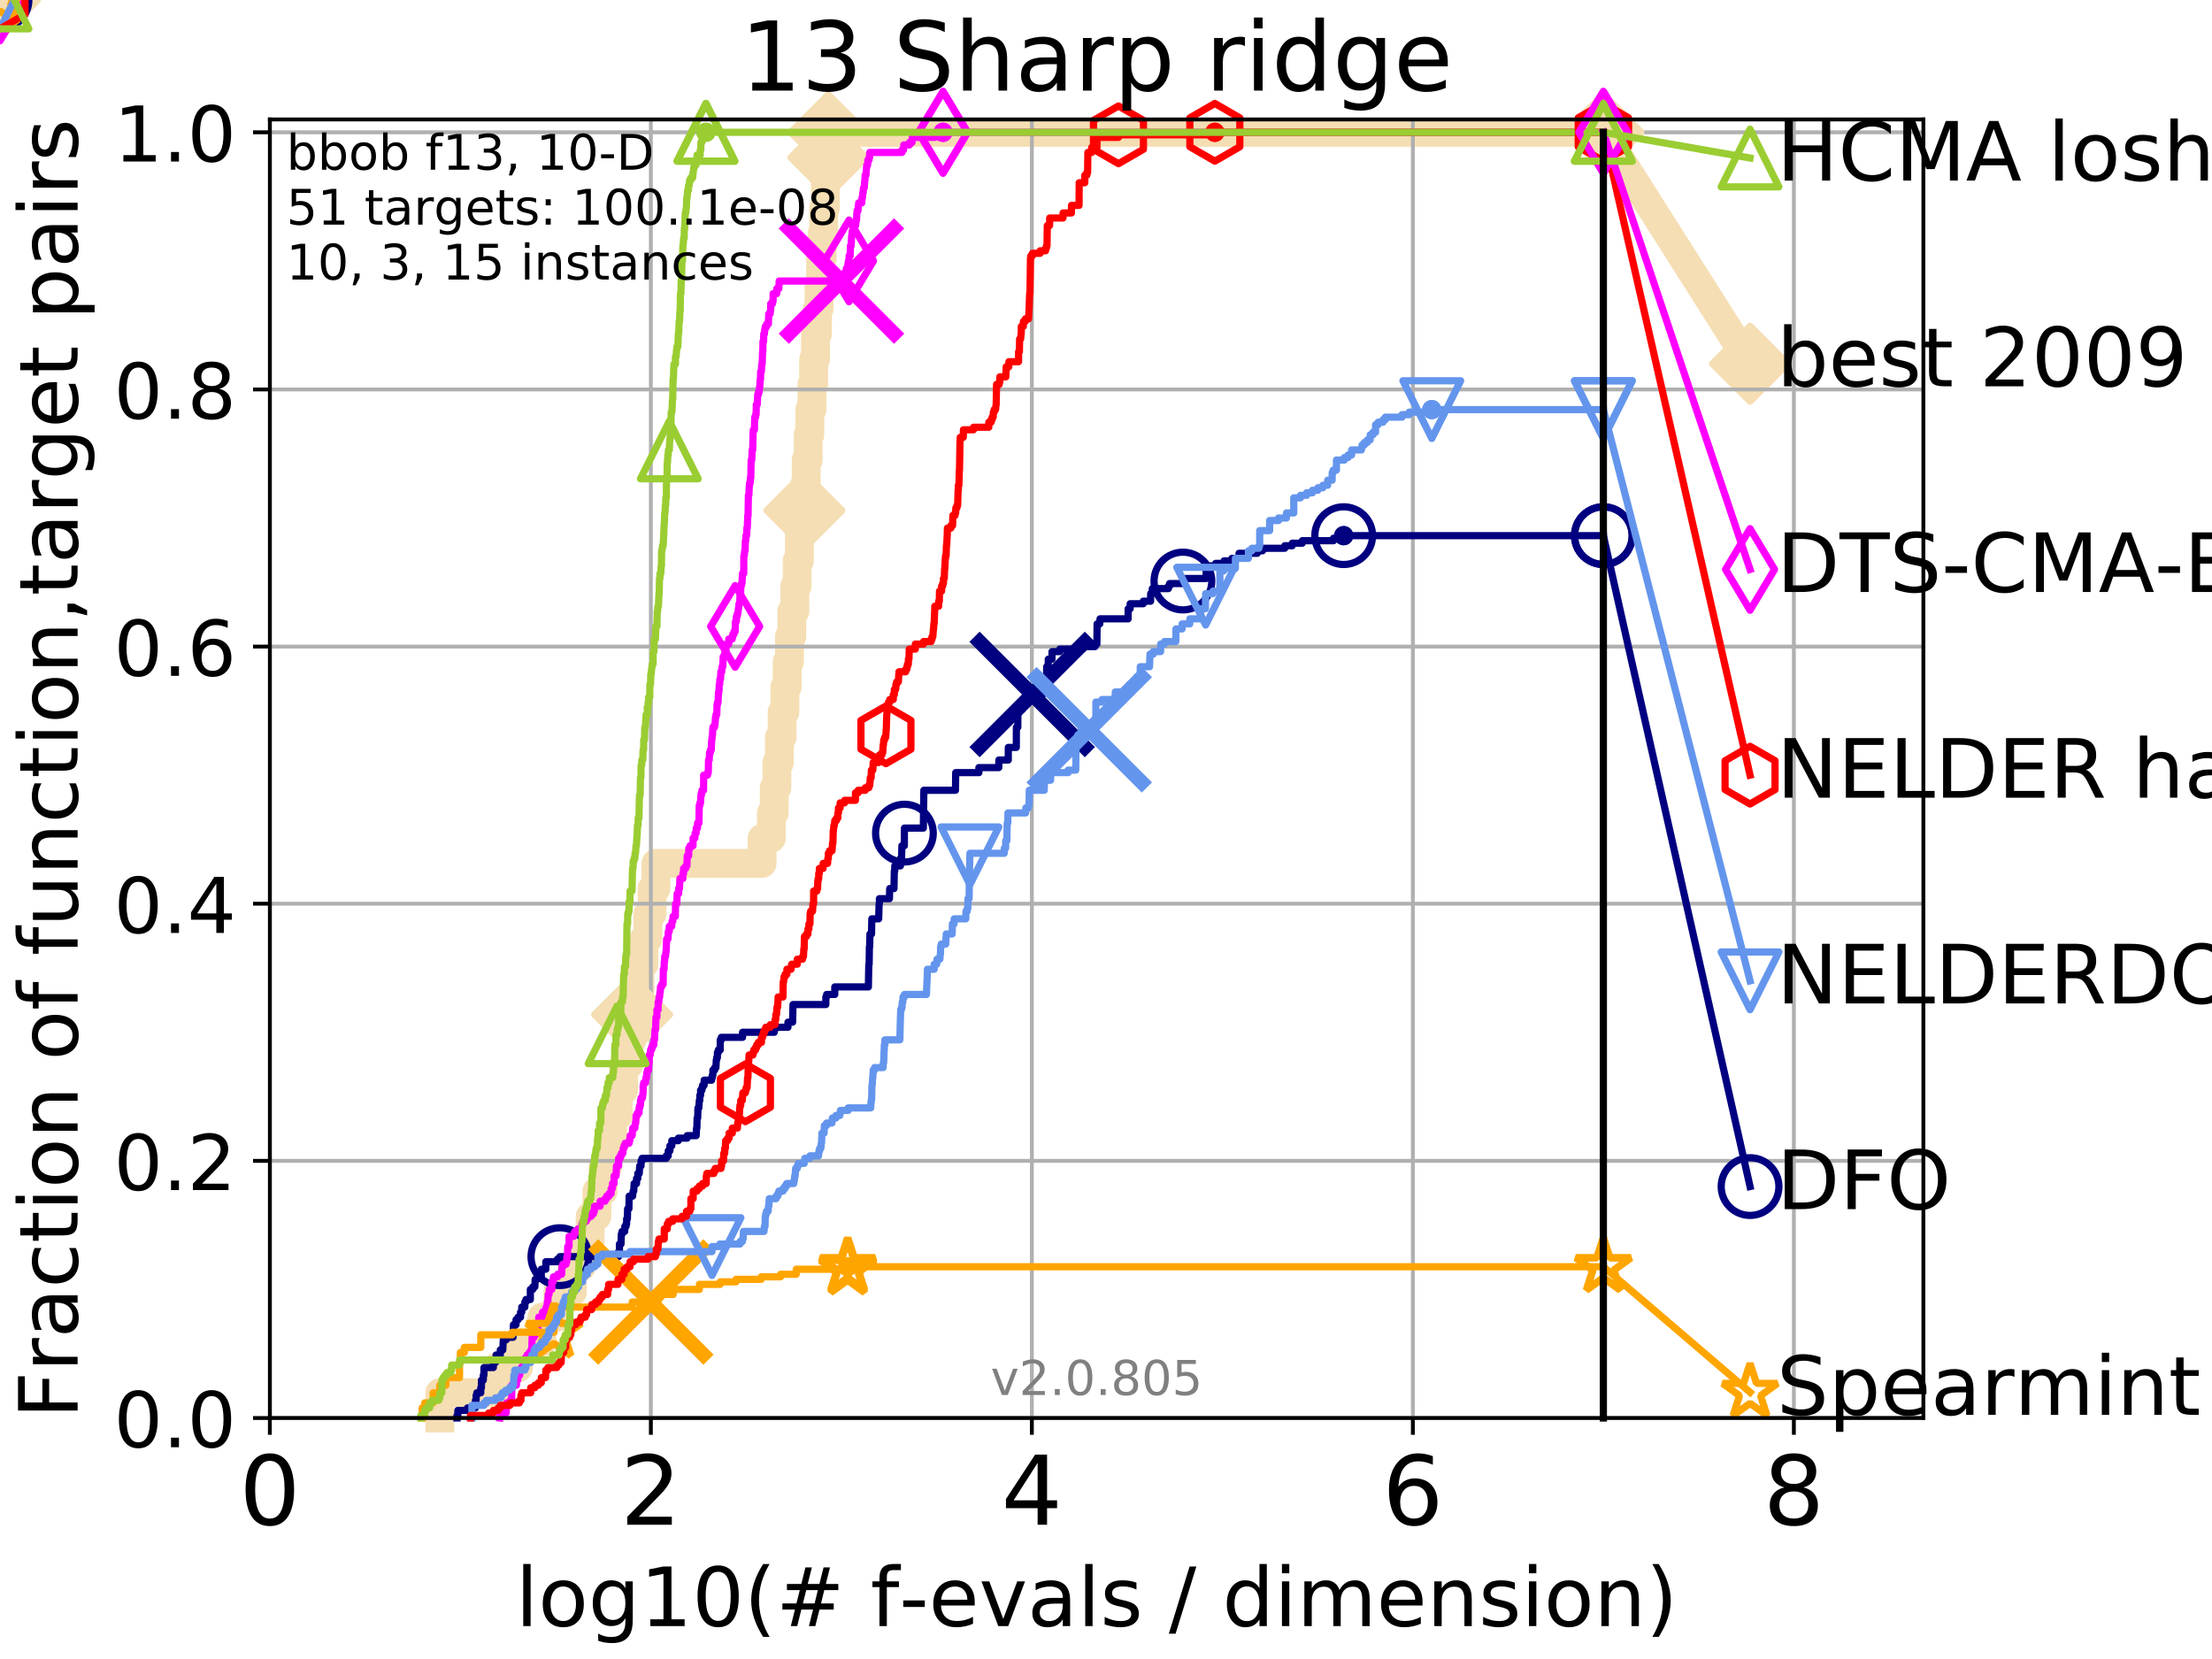 <?xml version="1.0" encoding="utf-8" standalone="no"?>
<!DOCTYPE svg PUBLIC "-//W3C//DTD SVG 1.1//EN"
  "http://www.w3.org/Graphics/SVG/1.1/DTD/svg11.dtd">
<!-- Created with matplotlib (http://matplotlib.org/) -->
<svg height="345pt" version="1.1" viewBox="0 0 460 345" width="460pt" xmlns="http://www.w3.org/2000/svg" xmlns:xlink="http://www.w3.org/1999/xlink">
 <defs>
  <style type="text/css">
*{stroke-linecap:butt;stroke-linejoin:round;}
  </style>
 </defs>
 <g id="figure_1">
  <g id="patch_1">
   <path d="M 0 345.6 
L 460.8 345.6 
L 460.8 0 
L 0 0 
z
" style="fill:#ffffff;"/>
  </g>
  <g id="axes_1">
   <g id="patch_2">
    <path d="M 56.12 294.88 
L 399.984 294.88 
L 399.984 24.84 
L 56.12 24.84 
z
" style="fill:#ffffff;"/>
   </g>
   <g id="line2d_1">
    <path d="M 91.461 294.88 
L 91.461 289.638 
L 103.164 289.638 
L 103.164 284.395 
L 107.832 284.395 
L 107.832 279.153 
L 112.697 279.153 
L 112.697 273.91 
L 116.014 273.91 
L 116.014 268.668 
L 119.018 268.668 
L 119.018 263.425 
L 120.871 263.425 
L 120.871 258.183 
L 122.723 258.183 
L 122.723 252.94 
L 124.134 252.94 
L 124.134 247.698 
L 125.437 247.698 
L 125.437 242.455 
L 126.448 242.455 
L 126.448 237.213 
L 127.402 237.213 
L 127.402 231.97 
L 128.564 231.97 
L 128.564 226.728 
L 129.676 226.728 
L 129.676 221.485 
L 130.72 221.485 
L 130.72 216.243 
L 131.448 216.243 
L 131.448 211 
L 132.393 211 
L 132.393 205.758 
L 133.093 205.758 
L 133.093 200.515 
L 133.917 200.515 
L 133.917 195.273 
L 134.721 195.273 
L 134.721 190.03 
L 135.591 190.03 
L 135.591 184.788 
L 136.402 184.788 
L 136.402 179.546 
L 158.482 179.546 
L 158.482 174.303 
L 160.411 174.303 
L 160.411 169.061 
L 161.006 169.061 
L 161.006 163.818 
L 161.558 163.818 
L 161.558 158.576 
L 162.079 158.576 
L 162.079 153.333 
L 162.645 153.333 
L 162.645 148.091 
L 163.223 148.091 
L 163.223 142.848 
L 163.706 142.848 
L 163.706 137.606 
L 164.177 137.606 
L 164.177 132.363 
L 164.663 132.363 
L 164.663 127.121 
L 165.296 127.121 
L 165.296 121.878 
L 165.775 121.878 
L 165.775 116.636 
L 166.238 116.636 
L 166.238 111.393 
L 166.765 111.393 
L 166.765 106.151 
L 167.283 106.151 
L 167.283 100.908 
L 167.653 100.908 
L 167.653 95.666 
L 168.074 95.666 
L 168.074 90.423 
L 168.41 90.423 
L 168.41 85.181 
L 168.853 85.181 
L 168.853 79.938 
L 169.207 79.938 
L 169.207 74.696 
L 169.592 74.696 
L 169.592 69.453 
L 169.997 69.453 
L 169.997 64.211 
L 170.322 64.211 
L 170.322 58.969 
L 170.646 58.969 
L 170.646 53.726 
L 170.992 53.726 
L 170.992 48.484 
L 171.293 48.484 
L 171.293 43.241 
L 171.632 43.241 
L 171.632 37.999 
L 171.916 37.999 
L 171.916 32.756 
L 172.258 32.756 
L 172.258 27.514 
L 333.43 27.514 
" style="fill:none;stroke:#f5deb3;stroke-linecap:square;stroke-width:6;"/>
   </g>
   <g id="line2d_2">
    <path d="M 0 0 
" style="fill:none;stroke:#f5deb3;stroke-linecap:square;stroke-width:6;"/>
    <defs>
     <path d="M -0 7.778 
L 7.778 0 
L 0 -7.778 
L -7.778 -0 
z
" id="m1cbb7c0c64" style="stroke:#f5deb3;stroke-linejoin:miter;stroke-width:1.5;"/>
    </defs>
    <g>
     <use style="fill:#f5deb3;stroke:#f5deb3;stroke-linejoin:miter;stroke-width:1.5;" x="0" xlink:href="#m1cbb7c0c64" y="0"/>
    </g>
   </g>
   <g id="line2d_3">
    <path d="M 333.43 27.514 
L 363.934 75.64 
" style="fill:none;stroke:#f5deb3;stroke-linecap:square;stroke-width:6;"/>
    <g>
     <use style="fill:#f5deb3;stroke:#f5deb3;stroke-linejoin:miter;stroke-width:1.5;" x="333.43" xlink:href="#m1cbb7c0c64" y="27.514"/>
     <use style="fill:#f5deb3;stroke:#f5deb3;stroke-linejoin:miter;stroke-width:1.5;" x="363.934" xlink:href="#m1cbb7c0c64" y="75.64"/>
    </g>
   </g>
   <g id="matplotlib.axis_1">
    <g id="xtick_1">
     <g id="line2d_4">
      <path clip-path="url(#pd767256ba7)" d="M 56.12 294.88 
L 56.12 24.84 
" style="fill:none;stroke:#b0b0b0;stroke-linecap:square;stroke-width:0.8;"/>
     </g>
     <g id="line2d_5">
      <defs>
       <path d="M 0 0 
L 0 3.5 
" id="m64c9ea45f5" style="stroke:#000000;stroke-width:0.8;"/>
      </defs>
      <g>
       <use style="stroke:#000000;stroke-width:0.8;" x="56.12" xlink:href="#m64c9ea45f5" y="294.88"/>
      </g>
     </g>
     <g id="text_1">
      <!-- 0 -->
      <defs>
       <path d="M 31.781 66.406 
Q 24.172 66.406 20.328 58.906 
Q 16.5 51.422 16.5 36.375 
Q 16.5 21.391 20.328 13.891 
Q 24.172 6.391 31.781 6.391 
Q 39.453 6.391 43.281 13.891 
Q 47.125 21.391 47.125 36.375 
Q 47.125 51.422 43.281 58.906 
Q 39.453 66.406 31.781 66.406 
z
M 31.781 74.219 
Q 44.047 74.219 50.516 64.516 
Q 56.984 54.828 56.984 36.375 
Q 56.984 17.969 50.516 8.266 
Q 44.047 -1.422 31.781 -1.422 
Q 19.531 -1.422 13.062 8.266 
Q 6.594 17.969 6.594 36.375 
Q 6.594 54.828 13.062 64.516 
Q 19.531 74.219 31.781 74.219 
z
" id="DejaVuSans-30"/>
      </defs>
      <g transform="translate(49.758 317.077)scale(0.2 -0.2)">
       <use xlink:href="#DejaVuSans-30"/>
      </g>
     </g>
    </g>
    <g id="xtick_2">
     <g id="line2d_6">
      <path clip-path="url(#pd767256ba7)" d="M 135.351 294.88 
L 135.351 24.84 
" style="fill:none;stroke:#b0b0b0;stroke-linecap:square;stroke-width:0.8;"/>
     </g>
     <g id="line2d_7">
      <g>
       <use style="stroke:#000000;stroke-width:0.8;" x="135.351" xlink:href="#m64c9ea45f5" y="294.88"/>
      </g>
     </g>
     <g id="text_2">
      <!-- 2 -->
      <defs>
       <path d="M 19.188 8.297 
L 53.609 8.297 
L 53.609 0 
L 7.328 0 
L 7.328 8.297 
Q 12.938 14.109 22.625 23.891 
Q 32.328 33.688 34.812 36.531 
Q 39.547 41.844 41.422 45.531 
Q 43.312 49.219 43.312 52.781 
Q 43.312 58.594 39.234 62.25 
Q 35.156 65.922 28.609 65.922 
Q 23.969 65.922 18.812 64.312 
Q 13.672 62.703 7.812 59.422 
L 7.812 69.391 
Q 13.766 71.781 18.938 73 
Q 24.125 74.219 28.422 74.219 
Q 39.75 74.219 46.484 68.547 
Q 53.219 62.891 53.219 53.422 
Q 53.219 48.922 51.531 44.891 
Q 49.859 40.875 45.406 35.406 
Q 44.188 33.984 37.641 27.219 
Q 31.109 20.453 19.188 8.297 
z
" id="DejaVuSans-32"/>
      </defs>
      <g transform="translate(128.989 317.077)scale(0.2 -0.2)">
       <use xlink:href="#DejaVuSans-32"/>
      </g>
     </g>
    </g>
    <g id="xtick_3">
     <g id="line2d_8">
      <path clip-path="url(#pd767256ba7)" d="M 214.583 294.88 
L 214.583 24.84 
" style="fill:none;stroke:#b0b0b0;stroke-linecap:square;stroke-width:0.8;"/>
     </g>
     <g id="line2d_9">
      <g>
       <use style="stroke:#000000;stroke-width:0.8;" x="214.583" xlink:href="#m64c9ea45f5" y="294.88"/>
      </g>
     </g>
     <g id="text_3">
      <!-- 4 -->
      <defs>
       <path d="M 37.797 64.312 
L 12.891 25.391 
L 37.797 25.391 
z
M 35.203 72.906 
L 47.609 72.906 
L 47.609 25.391 
L 58.016 25.391 
L 58.016 17.188 
L 47.609 17.188 
L 47.609 0 
L 37.797 0 
L 37.797 17.188 
L 4.891 17.188 
L 4.891 26.703 
z
" id="DejaVuSans-34"/>
      </defs>
      <g transform="translate(208.22 317.077)scale(0.2 -0.2)">
       <use xlink:href="#DejaVuSans-34"/>
      </g>
     </g>
    </g>
    <g id="xtick_4">
     <g id="line2d_10">
      <path clip-path="url(#pd767256ba7)" d="M 293.814 294.88 
L 293.814 24.84 
" style="fill:none;stroke:#b0b0b0;stroke-linecap:square;stroke-width:0.8;"/>
     </g>
     <g id="line2d_11">
      <g>
       <use style="stroke:#000000;stroke-width:0.8;" x="293.814" xlink:href="#m64c9ea45f5" y="294.88"/>
      </g>
     </g>
     <g id="text_4">
      <!-- 6 -->
      <defs>
       <path d="M 33.016 40.375 
Q 26.375 40.375 22.484 35.828 
Q 18.609 31.297 18.609 23.391 
Q 18.609 15.531 22.484 10.953 
Q 26.375 6.391 33.016 6.391 
Q 39.656 6.391 43.531 10.953 
Q 47.406 15.531 47.406 23.391 
Q 47.406 31.297 43.531 35.828 
Q 39.656 40.375 33.016 40.375 
z
M 52.594 71.297 
L 52.594 62.312 
Q 48.875 64.062 45.094 64.984 
Q 41.312 65.922 37.594 65.922 
Q 27.828 65.922 22.672 59.328 
Q 17.531 52.734 16.797 39.406 
Q 19.672 43.656 24.016 45.922 
Q 28.375 48.188 33.594 48.188 
Q 44.578 48.188 50.953 41.516 
Q 57.328 34.859 57.328 23.391 
Q 57.328 12.156 50.688 5.359 
Q 44.047 -1.422 33.016 -1.422 
Q 20.359 -1.422 13.672 8.266 
Q 6.984 17.969 6.984 36.375 
Q 6.984 53.656 15.188 63.938 
Q 23.391 74.219 37.203 74.219 
Q 40.922 74.219 44.703 73.484 
Q 48.484 72.75 52.594 71.297 
z
" id="DejaVuSans-36"/>
      </defs>
      <g transform="translate(287.452 317.077)scale(0.2 -0.2)">
       <use xlink:href="#DejaVuSans-36"/>
      </g>
     </g>
    </g>
    <g id="xtick_5">
     <g id="line2d_12">
      <path clip-path="url(#pd767256ba7)" d="M 373.045 294.88 
L 373.045 24.84 
" style="fill:none;stroke:#b0b0b0;stroke-linecap:square;stroke-width:0.8;"/>
     </g>
     <g id="line2d_13">
      <g>
       <use style="stroke:#000000;stroke-width:0.8;" x="373.045" xlink:href="#m64c9ea45f5" y="294.88"/>
      </g>
     </g>
     <g id="text_5">
      <!-- 8 -->
      <defs>
       <path d="M 31.781 34.625 
Q 24.75 34.625 20.719 30.859 
Q 16.703 27.094 16.703 20.516 
Q 16.703 13.922 20.719 10.156 
Q 24.75 6.391 31.781 6.391 
Q 38.812 6.391 42.859 10.172 
Q 46.922 13.969 46.922 20.516 
Q 46.922 27.094 42.891 30.859 
Q 38.875 34.625 31.781 34.625 
z
M 21.922 38.812 
Q 15.578 40.375 12.031 44.719 
Q 8.5 49.078 8.5 55.328 
Q 8.5 64.062 14.719 69.141 
Q 20.953 74.219 31.781 74.219 
Q 42.672 74.219 48.875 69.141 
Q 55.078 64.062 55.078 55.328 
Q 55.078 49.078 51.531 44.719 
Q 48 40.375 41.703 38.812 
Q 48.828 37.156 52.797 32.312 
Q 56.781 27.484 56.781 20.516 
Q 56.781 9.906 50.312 4.234 
Q 43.844 -1.422 31.781 -1.422 
Q 19.734 -1.422 13.25 4.234 
Q 6.781 9.906 6.781 20.516 
Q 6.781 27.484 10.781 32.312 
Q 14.797 37.156 21.922 38.812 
z
M 18.312 54.391 
Q 18.312 48.734 21.844 45.562 
Q 25.391 42.391 31.781 42.391 
Q 38.141 42.391 41.719 45.562 
Q 45.312 48.734 45.312 54.391 
Q 45.312 60.062 41.719 63.234 
Q 38.141 66.406 31.781 66.406 
Q 25.391 66.406 21.844 63.234 
Q 18.312 60.062 18.312 54.391 
z
" id="DejaVuSans-38"/>
      </defs>
      <g transform="translate(366.683 317.077)scale(0.2 -0.2)">
       <use xlink:href="#DejaVuSans-38"/>
      </g>
     </g>
    </g>
    <g id="text_6">
     <!-- log10(# f-evals / dimension) -->
     <defs>
      <path d="M 9.422 75.984 
L 18.406 75.984 
L 18.406 0 
L 9.422 0 
z
" id="DejaVuSans-6c"/>
      <path d="M 30.609 48.391 
Q 23.391 48.391 19.188 42.75 
Q 14.984 37.109 14.984 27.297 
Q 14.984 17.484 19.156 11.844 
Q 23.344 6.203 30.609 6.203 
Q 37.797 6.203 41.984 11.859 
Q 46.188 17.531 46.188 27.297 
Q 46.188 37.016 41.984 42.703 
Q 37.797 48.391 30.609 48.391 
z
M 30.609 56 
Q 42.328 56 49.016 48.375 
Q 55.719 40.766 55.719 27.297 
Q 55.719 13.875 49.016 6.219 
Q 42.328 -1.422 30.609 -1.422 
Q 18.844 -1.422 12.172 6.219 
Q 5.516 13.875 5.516 27.297 
Q 5.516 40.766 12.172 48.375 
Q 18.844 56 30.609 56 
z
" id="DejaVuSans-6f"/>
      <path d="M 45.406 27.984 
Q 45.406 37.75 41.375 43.109 
Q 37.359 48.484 30.078 48.484 
Q 22.859 48.484 18.828 43.109 
Q 14.797 37.75 14.797 27.984 
Q 14.797 18.266 18.828 12.891 
Q 22.859 7.516 30.078 7.516 
Q 37.359 7.516 41.375 12.891 
Q 45.406 18.266 45.406 27.984 
z
M 54.391 6.781 
Q 54.391 -7.172 48.188 -13.984 
Q 42 -20.797 29.203 -20.797 
Q 24.469 -20.797 20.266 -20.094 
Q 16.062 -19.391 12.109 -17.922 
L 12.109 -9.188 
Q 16.062 -11.328 19.922 -12.344 
Q 23.781 -13.375 27.781 -13.375 
Q 36.625 -13.375 41.016 -8.766 
Q 45.406 -4.156 45.406 5.172 
L 45.406 9.625 
Q 42.625 4.781 38.281 2.391 
Q 33.938 0 27.875 0 
Q 17.828 0 11.672 7.656 
Q 5.516 15.328 5.516 27.984 
Q 5.516 40.672 11.672 48.328 
Q 17.828 56 27.875 56 
Q 33.938 56 38.281 53.609 
Q 42.625 51.219 45.406 46.391 
L 45.406 54.688 
L 54.391 54.688 
z
" id="DejaVuSans-67"/>
      <path d="M 12.406 8.297 
L 28.516 8.297 
L 28.516 63.922 
L 10.984 60.406 
L 10.984 69.391 
L 28.422 72.906 
L 38.281 72.906 
L 38.281 8.297 
L 54.391 8.297 
L 54.391 0 
L 12.406 0 
z
" id="DejaVuSans-31"/>
      <path d="M 31 75.875 
Q 24.469 64.656 21.281 53.656 
Q 18.109 42.672 18.109 31.391 
Q 18.109 20.125 21.312 9.062 
Q 24.516 -2 31 -13.188 
L 23.188 -13.188 
Q 15.875 -1.703 12.234 9.375 
Q 8.594 20.453 8.594 31.391 
Q 8.594 42.281 12.203 53.312 
Q 15.828 64.359 23.188 75.875 
z
" id="DejaVuSans-28"/>
      <path d="M 51.125 44 
L 36.922 44 
L 32.812 27.688 
L 47.125 27.688 
z
M 43.797 71.781 
L 38.719 51.516 
L 52.984 51.516 
L 58.109 71.781 
L 65.922 71.781 
L 60.891 51.516 
L 76.125 51.516 
L 76.125 44 
L 58.984 44 
L 54.984 27.688 
L 70.516 27.688 
L 70.516 20.219 
L 53.078 20.219 
L 48 0 
L 40.188 0 
L 45.219 20.219 
L 30.906 20.219 
L 25.875 0 
L 18.016 0 
L 23.094 20.219 
L 7.719 20.219 
L 7.719 27.688 
L 24.906 27.688 
L 29 44 
L 13.281 44 
L 13.281 51.516 
L 30.906 51.516 
L 35.891 71.781 
z
" id="DejaVuSans-23"/>
      <path id="DejaVuSans-20"/>
      <path d="M 37.109 75.984 
L 37.109 68.5 
L 28.516 68.5 
Q 23.688 68.5 21.797 66.547 
Q 19.922 64.594 19.922 59.516 
L 19.922 54.688 
L 34.719 54.688 
L 34.719 47.703 
L 19.922 47.703 
L 19.922 0 
L 10.891 0 
L 10.891 47.703 
L 2.297 47.703 
L 2.297 54.688 
L 10.891 54.688 
L 10.891 58.5 
Q 10.891 67.625 15.141 71.797 
Q 19.391 75.984 28.609 75.984 
z
" id="DejaVuSans-66"/>
      <path d="M 4.891 31.391 
L 31.203 31.391 
L 31.203 23.391 
L 4.891 23.391 
z
" id="DejaVuSans-2d"/>
      <path d="M 56.203 29.594 
L 56.203 25.203 
L 14.891 25.203 
Q 15.484 15.922 20.484 11.062 
Q 25.484 6.203 34.422 6.203 
Q 39.594 6.203 44.453 7.469 
Q 49.312 8.734 54.109 11.281 
L 54.109 2.781 
Q 49.266 0.734 44.188 -0.344 
Q 39.109 -1.422 33.891 -1.422 
Q 20.797 -1.422 13.156 6.188 
Q 5.516 13.812 5.516 26.812 
Q 5.516 40.234 12.766 48.109 
Q 20.016 56 32.328 56 
Q 43.359 56 49.781 48.891 
Q 56.203 41.797 56.203 29.594 
z
M 47.219 32.234 
Q 47.125 39.594 43.094 43.984 
Q 39.062 48.391 32.422 48.391 
Q 24.906 48.391 20.391 44.141 
Q 15.875 39.891 15.188 32.172 
z
" id="DejaVuSans-65"/>
      <path d="M 2.984 54.688 
L 12.5 54.688 
L 29.594 8.797 
L 46.688 54.688 
L 56.203 54.688 
L 35.688 0 
L 23.484 0 
z
" id="DejaVuSans-76"/>
      <path d="M 34.281 27.484 
Q 23.391 27.484 19.188 25 
Q 14.984 22.516 14.984 16.5 
Q 14.984 11.719 18.141 8.906 
Q 21.297 6.109 26.703 6.109 
Q 34.188 6.109 38.703 11.406 
Q 43.219 16.703 43.219 25.484 
L 43.219 27.484 
z
M 52.203 31.203 
L 52.203 0 
L 43.219 0 
L 43.219 8.297 
Q 40.141 3.328 35.547 0.953 
Q 30.953 -1.422 24.312 -1.422 
Q 15.922 -1.422 10.953 3.297 
Q 6 8.016 6 15.922 
Q 6 25.141 12.172 29.828 
Q 18.359 34.516 30.609 34.516 
L 43.219 34.516 
L 43.219 35.406 
Q 43.219 41.609 39.141 45 
Q 35.062 48.391 27.688 48.391 
Q 23 48.391 18.547 47.266 
Q 14.109 46.141 10.016 43.891 
L 10.016 52.203 
Q 14.938 54.109 19.578 55.047 
Q 24.219 56 28.609 56 
Q 40.484 56 46.344 49.844 
Q 52.203 43.703 52.203 31.203 
z
" id="DejaVuSans-61"/>
      <path d="M 44.281 53.078 
L 44.281 44.578 
Q 40.484 46.531 36.375 47.5 
Q 32.281 48.484 27.875 48.484 
Q 21.188 48.484 17.844 46.438 
Q 14.5 44.391 14.5 40.281 
Q 14.5 37.156 16.891 35.375 
Q 19.281 33.594 26.516 31.984 
L 29.594 31.297 
Q 39.156 29.25 43.188 25.516 
Q 47.219 21.781 47.219 15.094 
Q 47.219 7.469 41.188 3.016 
Q 35.156 -1.422 24.609 -1.422 
Q 20.219 -1.422 15.453 -0.562 
Q 10.688 0.297 5.422 2 
L 5.422 11.281 
Q 10.406 8.688 15.234 7.391 
Q 20.062 6.109 24.812 6.109 
Q 31.156 6.109 34.562 8.281 
Q 37.984 10.453 37.984 14.406 
Q 37.984 18.062 35.516 20.016 
Q 33.062 21.969 24.703 23.781 
L 21.578 24.516 
Q 13.234 26.266 9.516 29.906 
Q 5.812 33.547 5.812 39.891 
Q 5.812 47.609 11.281 51.797 
Q 16.75 56 26.812 56 
Q 31.781 56 36.172 55.266 
Q 40.578 54.547 44.281 53.078 
z
" id="DejaVuSans-73"/>
      <path d="M 25.391 72.906 
L 33.688 72.906 
L 8.297 -9.281 
L 0 -9.281 
z
" id="DejaVuSans-2f"/>
      <path d="M 45.406 46.391 
L 45.406 75.984 
L 54.391 75.984 
L 54.391 0 
L 45.406 0 
L 45.406 8.203 
Q 42.578 3.328 38.25 0.953 
Q 33.938 -1.422 27.875 -1.422 
Q 17.969 -1.422 11.734 6.484 
Q 5.516 14.406 5.516 27.297 
Q 5.516 40.188 11.734 48.094 
Q 17.969 56 27.875 56 
Q 33.938 56 38.25 53.625 
Q 42.578 51.266 45.406 46.391 
z
M 14.797 27.297 
Q 14.797 17.391 18.875 11.75 
Q 22.953 6.109 30.078 6.109 
Q 37.203 6.109 41.297 11.75 
Q 45.406 17.391 45.406 27.297 
Q 45.406 37.203 41.297 42.844 
Q 37.203 48.484 30.078 48.484 
Q 22.953 48.484 18.875 42.844 
Q 14.797 37.203 14.797 27.297 
z
" id="DejaVuSans-64"/>
      <path d="M 9.422 54.688 
L 18.406 54.688 
L 18.406 0 
L 9.422 0 
z
M 9.422 75.984 
L 18.406 75.984 
L 18.406 64.594 
L 9.422 64.594 
z
" id="DejaVuSans-69"/>
      <path d="M 52 44.188 
Q 55.375 50.25 60.062 53.125 
Q 64.75 56 71.094 56 
Q 79.641 56 84.281 50.016 
Q 88.922 44.047 88.922 33.016 
L 88.922 0 
L 79.891 0 
L 79.891 32.719 
Q 79.891 40.578 77.094 44.375 
Q 74.312 48.188 68.609 48.188 
Q 61.625 48.188 57.562 43.547 
Q 53.516 38.922 53.516 30.906 
L 53.516 0 
L 44.484 0 
L 44.484 32.719 
Q 44.484 40.625 41.703 44.406 
Q 38.922 48.188 33.109 48.188 
Q 26.219 48.188 22.156 43.531 
Q 18.109 38.875 18.109 30.906 
L 18.109 0 
L 9.078 0 
L 9.078 54.688 
L 18.109 54.688 
L 18.109 46.188 
Q 21.188 51.219 25.484 53.609 
Q 29.781 56 35.688 56 
Q 41.656 56 45.828 52.969 
Q 50 49.953 52 44.188 
z
" id="DejaVuSans-6d"/>
      <path d="M 54.891 33.016 
L 54.891 0 
L 45.906 0 
L 45.906 32.719 
Q 45.906 40.484 42.875 44.328 
Q 39.844 48.188 33.797 48.188 
Q 26.516 48.188 22.312 43.547 
Q 18.109 38.922 18.109 30.906 
L 18.109 0 
L 9.078 0 
L 9.078 54.688 
L 18.109 54.688 
L 18.109 46.188 
Q 21.344 51.125 25.703 53.562 
Q 30.078 56 35.797 56 
Q 45.219 56 50.047 50.172 
Q 54.891 44.344 54.891 33.016 
z
" id="DejaVuSans-6e"/>
      <path d="M 8.016 75.875 
L 15.828 75.875 
Q 23.141 64.359 26.781 53.312 
Q 30.422 42.281 30.422 31.391 
Q 30.422 20.453 26.781 9.375 
Q 23.141 -1.703 15.828 -13.188 
L 8.016 -13.188 
Q 14.5 -2 17.703 9.062 
Q 20.906 20.125 20.906 31.391 
Q 20.906 42.672 17.703 53.656 
Q 14.5 64.656 8.016 75.875 
z
" id="DejaVuSans-29"/>
     </defs>
     <g transform="translate(107.211 338.154)scale(0.17 -0.17)">
      <use xlink:href="#DejaVuSans-6c"/>
      <use x="27.783" xlink:href="#DejaVuSans-6f"/>
      <use x="88.965" xlink:href="#DejaVuSans-67"/>
      <use x="152.441" xlink:href="#DejaVuSans-31"/>
      <use x="216.064" xlink:href="#DejaVuSans-30"/>
      <use x="279.688" xlink:href="#DejaVuSans-28"/>
      <use x="318.701" xlink:href="#DejaVuSans-23"/>
      <use x="402.49" xlink:href="#DejaVuSans-20"/>
      <use x="434.277" xlink:href="#DejaVuSans-66"/>
      <use x="469.404" xlink:href="#DejaVuSans-2d"/>
      <use x="505.488" xlink:href="#DejaVuSans-65"/>
      <use x="567.012" xlink:href="#DejaVuSans-76"/>
      <use x="626.191" xlink:href="#DejaVuSans-61"/>
      <use x="687.471" xlink:href="#DejaVuSans-6c"/>
      <use x="715.254" xlink:href="#DejaVuSans-73"/>
      <use x="767.354" xlink:href="#DejaVuSans-20"/>
      <use x="799.141" xlink:href="#DejaVuSans-2f"/>
      <use x="832.832" xlink:href="#DejaVuSans-20"/>
      <use x="864.619" xlink:href="#DejaVuSans-64"/>
      <use x="928.096" xlink:href="#DejaVuSans-69"/>
      <use x="955.879" xlink:href="#DejaVuSans-6d"/>
      <use x="1053.291" xlink:href="#DejaVuSans-65"/>
      <use x="1114.814" xlink:href="#DejaVuSans-6e"/>
      <use x="1178.193" xlink:href="#DejaVuSans-73"/>
      <use x="1230.293" xlink:href="#DejaVuSans-69"/>
      <use x="1258.076" xlink:href="#DejaVuSans-6f"/>
      <use x="1319.258" xlink:href="#DejaVuSans-6e"/>
      <use x="1382.637" xlink:href="#DejaVuSans-29"/>
     </g>
    </g>
   </g>
   <g id="matplotlib.axis_2">
    <g id="ytick_1">
     <g id="line2d_14">
      <path clip-path="url(#pd767256ba7)" d="M 56.12 294.88 
L 399.984 294.88 
" style="fill:none;stroke:#b0b0b0;stroke-linecap:square;stroke-width:0.8;"/>
     </g>
     <g id="line2d_15">
      <defs>
       <path d="M 0 0 
L -3.5 0 
" id="m5f194a1726" style="stroke:#000000;stroke-width:0.8;"/>
      </defs>
      <g>
       <use style="stroke:#000000;stroke-width:0.8;" x="56.12" xlink:href="#m5f194a1726" y="294.88"/>
      </g>
     </g>
     <g id="text_7">
      <!-- 0.0 -->
      <defs>
       <path d="M 10.688 12.406 
L 21 12.406 
L 21 0 
L 10.688 0 
z
" id="DejaVuSans-2e"/>
      </defs>
      <g transform="translate(23.675 300.959)scale(0.16 -0.16)">
       <use xlink:href="#DejaVuSans-30"/>
       <use x="63.623" xlink:href="#DejaVuSans-2e"/>
       <use x="95.41" xlink:href="#DejaVuSans-30"/>
      </g>
     </g>
    </g>
    <g id="ytick_2">
     <g id="line2d_16">
      <path clip-path="url(#pd767256ba7)" d="M 56.12 241.407 
L 399.984 241.407 
" style="fill:none;stroke:#b0b0b0;stroke-linecap:square;stroke-width:0.8;"/>
     </g>
     <g id="line2d_17">
      <g>
       <use style="stroke:#000000;stroke-width:0.8;" x="56.12" xlink:href="#m5f194a1726" y="241.407"/>
      </g>
     </g>
     <g id="text_8">
      <!-- 0.2 -->
      <g transform="translate(23.675 247.485)scale(0.16 -0.16)">
       <use xlink:href="#DejaVuSans-30"/>
       <use x="63.623" xlink:href="#DejaVuSans-2e"/>
       <use x="95.41" xlink:href="#DejaVuSans-32"/>
      </g>
     </g>
    </g>
    <g id="ytick_3">
     <g id="line2d_18">
      <path clip-path="url(#pd767256ba7)" d="M 56.12 187.933 
L 399.984 187.933 
" style="fill:none;stroke:#b0b0b0;stroke-linecap:square;stroke-width:0.8;"/>
     </g>
     <g id="line2d_19">
      <g>
       <use style="stroke:#000000;stroke-width:0.8;" x="56.12" xlink:href="#m5f194a1726" y="187.933"/>
      </g>
     </g>
     <g id="text_9">
      <!-- 0.4 -->
      <g transform="translate(23.675 194.012)scale(0.16 -0.16)">
       <use xlink:href="#DejaVuSans-30"/>
       <use x="63.623" xlink:href="#DejaVuSans-2e"/>
       <use x="95.41" xlink:href="#DejaVuSans-34"/>
      </g>
     </g>
    </g>
    <g id="ytick_4">
     <g id="line2d_20">
      <path clip-path="url(#pd767256ba7)" d="M 56.12 134.46 
L 399.984 134.46 
" style="fill:none;stroke:#b0b0b0;stroke-linecap:square;stroke-width:0.8;"/>
     </g>
     <g id="line2d_21">
      <g>
       <use style="stroke:#000000;stroke-width:0.8;" x="56.12" xlink:href="#m5f194a1726" y="134.46"/>
      </g>
     </g>
     <g id="text_10">
      <!-- 0.6 -->
      <g transform="translate(23.675 140.539)scale(0.16 -0.16)">
       <use xlink:href="#DejaVuSans-30"/>
       <use x="63.623" xlink:href="#DejaVuSans-2e"/>
       <use x="95.41" xlink:href="#DejaVuSans-36"/>
      </g>
     </g>
    </g>
    <g id="ytick_5">
     <g id="line2d_22">
      <path clip-path="url(#pd767256ba7)" d="M 56.12 80.987 
L 399.984 80.987 
" style="fill:none;stroke:#b0b0b0;stroke-linecap:square;stroke-width:0.8;"/>
     </g>
     <g id="line2d_23">
      <g>
       <use style="stroke:#000000;stroke-width:0.8;" x="56.12" xlink:href="#m5f194a1726" y="80.987"/>
      </g>
     </g>
     <g id="text_11">
      <!-- 0.8 -->
      <g transform="translate(23.675 87.066)scale(0.16 -0.16)">
       <use xlink:href="#DejaVuSans-30"/>
       <use x="63.623" xlink:href="#DejaVuSans-2e"/>
       <use x="95.41" xlink:href="#DejaVuSans-38"/>
      </g>
     </g>
    </g>
    <g id="ytick_6">
     <g id="line2d_24">
      <path clip-path="url(#pd767256ba7)" d="M 56.12 27.514 
L 399.984 27.514 
" style="fill:none;stroke:#b0b0b0;stroke-linecap:square;stroke-width:0.8;"/>
     </g>
     <g id="line2d_25">
      <g>
       <use style="stroke:#000000;stroke-width:0.8;" x="56.12" xlink:href="#m5f194a1726" y="27.514"/>
      </g>
     </g>
     <g id="text_12">
      <!-- 1.0 -->
      <g transform="translate(23.675 33.592)scale(0.16 -0.16)">
       <use xlink:href="#DejaVuSans-31"/>
       <use x="63.623" xlink:href="#DejaVuSans-2e"/>
       <use x="95.41" xlink:href="#DejaVuSans-30"/>
      </g>
     </g>
    </g>
    <g id="text_13">
     <!-- Fraction of function,target pairs -->
     <defs>
      <path d="M 9.812 72.906 
L 51.703 72.906 
L 51.703 64.594 
L 19.672 64.594 
L 19.672 43.109 
L 48.578 43.109 
L 48.578 34.812 
L 19.672 34.812 
L 19.672 0 
L 9.812 0 
z
" id="DejaVuSans-46"/>
      <path d="M 41.109 46.297 
Q 39.594 47.172 37.812 47.578 
Q 36.031 48 33.891 48 
Q 26.266 48 22.188 43.047 
Q 18.109 38.094 18.109 28.812 
L 18.109 0 
L 9.078 0 
L 9.078 54.688 
L 18.109 54.688 
L 18.109 46.188 
Q 20.953 51.172 25.484 53.578 
Q 30.031 56 36.531 56 
Q 37.453 56 38.578 55.875 
Q 39.703 55.766 41.062 55.516 
z
" id="DejaVuSans-72"/>
      <path d="M 48.781 52.594 
L 48.781 44.188 
Q 44.969 46.297 41.141 47.344 
Q 37.312 48.391 33.406 48.391 
Q 24.656 48.391 19.812 42.844 
Q 14.984 37.312 14.984 27.297 
Q 14.984 17.281 19.812 11.734 
Q 24.656 6.203 33.406 6.203 
Q 37.312 6.203 41.141 7.25 
Q 44.969 8.297 48.781 10.406 
L 48.781 2.094 
Q 45.016 0.344 40.984 -0.531 
Q 36.969 -1.422 32.422 -1.422 
Q 20.062 -1.422 12.781 6.344 
Q 5.516 14.109 5.516 27.297 
Q 5.516 40.672 12.859 48.328 
Q 20.219 56 33.016 56 
Q 37.156 56 41.109 55.141 
Q 45.062 54.297 48.781 52.594 
z
" id="DejaVuSans-63"/>
      <path d="M 18.312 70.219 
L 18.312 54.688 
L 36.812 54.688 
L 36.812 47.703 
L 18.312 47.703 
L 18.312 18.016 
Q 18.312 11.328 20.141 9.422 
Q 21.969 7.516 27.594 7.516 
L 36.812 7.516 
L 36.812 0 
L 27.594 0 
Q 17.188 0 13.234 3.875 
Q 9.281 7.766 9.281 18.016 
L 9.281 47.703 
L 2.688 47.703 
L 2.688 54.688 
L 9.281 54.688 
L 9.281 70.219 
z
" id="DejaVuSans-74"/>
      <path d="M 8.5 21.578 
L 8.5 54.688 
L 17.484 54.688 
L 17.484 21.922 
Q 17.484 14.156 20.5 10.266 
Q 23.531 6.391 29.594 6.391 
Q 36.859 6.391 41.078 11.031 
Q 45.312 15.672 45.312 23.688 
L 45.312 54.688 
L 54.297 54.688 
L 54.297 0 
L 45.312 0 
L 45.312 8.406 
Q 42.047 3.422 37.719 1 
Q 33.406 -1.422 27.688 -1.422 
Q 18.266 -1.422 13.375 4.438 
Q 8.5 10.297 8.5 21.578 
z
M 31.109 56 
z
" id="DejaVuSans-75"/>
      <path d="M 11.719 12.406 
L 22.016 12.406 
L 22.016 4 
L 14.016 -11.625 
L 7.719 -11.625 
L 11.719 4 
z
" id="DejaVuSans-2c"/>
      <path d="M 18.109 8.203 
L 18.109 -20.797 
L 9.078 -20.797 
L 9.078 54.688 
L 18.109 54.688 
L 18.109 46.391 
Q 20.953 51.266 25.266 53.625 
Q 29.594 56 35.594 56 
Q 45.562 56 51.781 48.094 
Q 58.016 40.188 58.016 27.297 
Q 58.016 14.406 51.781 6.484 
Q 45.562 -1.422 35.594 -1.422 
Q 29.594 -1.422 25.266 0.953 
Q 20.953 3.328 18.109 8.203 
z
M 48.688 27.297 
Q 48.688 37.203 44.609 42.844 
Q 40.531 48.484 33.406 48.484 
Q 26.266 48.484 22.188 42.844 
Q 18.109 37.203 18.109 27.297 
Q 18.109 17.391 22.188 11.75 
Q 26.266 6.109 33.406 6.109 
Q 40.531 6.109 44.609 11.75 
Q 48.688 17.391 48.688 27.297 
z
" id="DejaVuSans-70"/>
     </defs>
     <g transform="translate(16.14 294.999)rotate(-90)scale(0.17 -0.17)">
      <use xlink:href="#DejaVuSans-46"/>
      <use x="57.41" xlink:href="#DejaVuSans-72"/>
      <use x="98.523" xlink:href="#DejaVuSans-61"/>
      <use x="159.803" xlink:href="#DejaVuSans-63"/>
      <use x="214.783" xlink:href="#DejaVuSans-74"/>
      <use x="253.992" xlink:href="#DejaVuSans-69"/>
      <use x="281.775" xlink:href="#DejaVuSans-6f"/>
      <use x="342.957" xlink:href="#DejaVuSans-6e"/>
      <use x="406.336" xlink:href="#DejaVuSans-20"/>
      <use x="438.123" xlink:href="#DejaVuSans-6f"/>
      <use x="499.305" xlink:href="#DejaVuSans-66"/>
      <use x="534.51" xlink:href="#DejaVuSans-20"/>
      <use x="566.297" xlink:href="#DejaVuSans-66"/>
      <use x="601.502" xlink:href="#DejaVuSans-75"/>
      <use x="664.881" xlink:href="#DejaVuSans-6e"/>
      <use x="728.26" xlink:href="#DejaVuSans-63"/>
      <use x="783.24" xlink:href="#DejaVuSans-74"/>
      <use x="822.449" xlink:href="#DejaVuSans-69"/>
      <use x="850.232" xlink:href="#DejaVuSans-6f"/>
      <use x="911.414" xlink:href="#DejaVuSans-6e"/>
      <use x="974.793" xlink:href="#DejaVuSans-2c"/>
      <use x="1006.58" xlink:href="#DejaVuSans-74"/>
      <use x="1045.789" xlink:href="#DejaVuSans-61"/>
      <use x="1107.068" xlink:href="#DejaVuSans-72"/>
      <use x="1148.166" xlink:href="#DejaVuSans-67"/>
      <use x="1211.643" xlink:href="#DejaVuSans-65"/>
      <use x="1273.166" xlink:href="#DejaVuSans-74"/>
      <use x="1312.375" xlink:href="#DejaVuSans-20"/>
      <use x="1344.162" xlink:href="#DejaVuSans-70"/>
      <use x="1407.639" xlink:href="#DejaVuSans-61"/>
      <use x="1468.918" xlink:href="#DejaVuSans-69"/>
      <use x="1496.701" xlink:href="#DejaVuSans-72"/>
      <use x="1537.814" xlink:href="#DejaVuSans-73"/>
     </g>
    </g>
   </g>
   <g id="line2d_26">
    <defs>
     <path d="M 0 1.5 
C 0.398 1.5 0.779 1.342 1.061 1.061 
C 1.342 0.779 1.5 0.398 1.5 0 
C 1.5 -0.398 1.342 -0.779 1.061 -1.061 
C 0.779 -1.342 0.398 -1.5 0 -1.5 
C -0.398 -1.5 -0.779 -1.342 -1.061 -1.061 
C -1.342 -0.779 -1.5 -0.398 -1.5 0 
C -1.5 0.398 -1.342 0.779 -1.061 1.061 
C -0.779 1.342 -0.398 1.5 0 1.5 
z
" id="mfaecd81ac0" style="stroke:#f5deb3;"/>
    </defs>
    <g>
     <use style="fill:#f5deb3;stroke:#f5deb3;" x="172.258" xlink:href="#mfaecd81ac0" y="27.514"/>
     <use style="fill:#f5deb3;stroke:#f5deb3;" x="172.258" xlink:href="#mfaecd81ac0" y="27.514"/>
    </g>
   </g>
   <g id="line2d_27">
    <g>
     <use style="fill:#f5deb3;stroke:#f5deb3;stroke-linejoin:miter;stroke-width:1.5;" x="131.448" xlink:href="#m1cbb7c0c64" y="211"/>
     <use style="fill:#f5deb3;stroke:#f5deb3;stroke-linejoin:miter;stroke-width:1.5;" x="167.283" xlink:href="#m1cbb7c0c64" y="106.151"/>
     <use style="fill:#f5deb3;stroke:#f5deb3;stroke-linejoin:miter;stroke-width:1.5;" x="172.258" xlink:href="#m1cbb7c0c64" y="32.756"/>
     <use style="fill:#f5deb3;stroke:#f5deb3;stroke-linejoin:miter;stroke-width:1.5;" x="172.258" xlink:href="#m1cbb7c0c64" y="27.514"/>
     <use style="fill:#f5deb3;stroke:#f5deb3;stroke-linejoin:miter;stroke-width:1.5;" x="333.43" xlink:href="#m1cbb7c0c64" y="27.514"/>
    </g>
   </g>
   <g id="line2d_28">
    <defs>
     <path d="M 0 1.5 
C 0.398 1.5 0.779 1.342 1.061 1.061 
C 1.342 0.779 1.5 0.398 1.5 0 
C 1.5 -0.398 1.342 -0.779 1.061 -1.061 
C 0.779 -1.342 0.398 -1.5 0 -1.5 
C -0.398 -1.5 -0.779 -1.342 -1.061 -1.061 
C -1.342 -0.779 -1.5 -0.398 -1.5 0 
C -1.5 0.398 -1.342 0.779 -1.061 1.061 
C -0.779 1.342 -0.398 1.5 0 1.5 
z
" id="m8af10d2614" style="stroke:#000080;"/>
    </defs>
    <g>
     <use style="fill:#000080;stroke:#000080;" x="279.429" xlink:href="#m8af10d2614" y="111.393"/>
     <use style="fill:#000080;stroke:#000080;" x="279.429" xlink:href="#m8af10d2614" y="111.393"/>
    </g>
   </g>
   <g id="line2d_29">
    <path d="M 95.033 294.88 
L 95.033 294.356 
L 95.212 294.356 
L 95.212 293.307 
L 97.218 293.307 
L 97.218 292.783 
L 98.872 292.783 
L 98.872 291.21 
L 99.015 291.21 
L 99.015 290.162 
L 99.157 290.162 
L 99.157 289.638 
L 99.983 289.638 
L 99.983 288.589 
L 100.117 288.589 
L 100.117 287.016 
L 100.512 287.016 
L 100.512 285.968 
L 100.642 285.968 
L 100.642 284.395 
L 102.597 284.395 
L 102.597 283.347 
L 103.052 283.347 
L 103.052 282.822 
L 103.164 282.822 
L 103.164 281.774 
L 104.036 281.774 
L 104.036 280.725 
L 104.559 280.725 
L 104.661 278.628 
L 105.265 278.628 
L 105.265 278.104 
L 106.688 278.104 
L 106.779 275.483 
L 107.314 275.483 
L 107.314 274.434 
L 107.747 274.434 
L 107.747 273.91 
L 108.253 273.91 
L 108.253 272.862 
L 108.501 272.862 
L 108.501 271.813 
L 109.144 271.813 
L 109.144 270.765 
L 109.379 270.765 
L 109.379 270.24 
L 110.289 270.24 
L 110.289 268.143 
L 110.798 268.143 
L 110.798 267.619 
L 111.223 267.619 
L 111.293 266.046 
L 111.706 266.046 
L 111.706 265.522 
L 112.568 265.522 
L 112.568 263.949 
L 113.511 263.949 
L 113.511 262.377 
L 115.908 262.377 
L 115.908 261.852 
L 116.433 261.852 
L 116.433 261.328 
L 128.64 261.328 
L 128.64 260.28 
L 128.817 260.28 
L 128.817 258.707 
L 129.141 258.707 
L 129.215 256.61 
L 129.362 256.61 
L 129.362 256.086 
L 129.913 256.086 
L 129.937 255.037 
L 130.194 255.037 
L 130.194 254.513 
L 130.31 254.513 
L 130.31 253.464 
L 130.47 253.464 
L 130.516 251.367 
L 130.787 251.367 
L 130.832 248.746 
L 131.555 248.746 
L 131.662 247.698 
L 131.79 247.698 
L 131.874 246.125 
L 132.372 246.125 
L 132.372 245.076 
L 132.636 245.076 
L 132.636 244.028 
L 132.936 244.028 
L 133.034 242.455 
L 133.308 242.455 
L 133.308 241.407 
L 133.519 241.407 
L 133.519 240.882 
L 138.56 240.882 
L 138.56 240.358 
L 138.969 240.358 
L 138.969 239.31 
L 139.314 239.31 
L 139.314 238.261 
L 139.706 238.261 
L 139.706 237.213 
L 141.054 237.213 
L 141.054 236.689 
L 142.903 236.689 
L 142.903 236.164 
L 144.772 236.164 
L 144.851 234.592 
L 144.92 234.592 
L 144.97 232.495 
L 145.087 232.495 
L 145.146 230.398 
L 145.33 230.398 
L 145.435 228.825 
L 145.531 228.825 
L 145.531 227.776 
L 145.692 227.776 
L 145.692 226.728 
L 145.963 226.728 
L 145.963 226.204 
L 146.111 226.204 
L 146.111 225.679 
L 146.431 225.679 
L 146.431 224.631 
L 147.985 224.631 
L 147.985 224.107 
L 148.133 224.107 
L 148.133 223.582 
L 148.247 223.582 
L 148.247 222.534 
L 148.625 222.534 
L 148.625 222.01 
L 148.885 222.01 
L 148.956 220.437 
L 149.041 220.437 
L 149.041 219.913 
L 149.188 219.913 
L 149.188 218.864 
L 149.38 218.864 
L 149.38 218.34 
L 149.778 218.34 
L 149.778 216.243 
L 150.007 216.243 
L 150.007 215.719 
L 154.418 215.719 
L 154.418 214.67 
L 161.013 214.67 
L 161.013 214.146 
L 161.148 214.146 
L 161.148 213.622 
L 163.861 213.622 
L 163.861 212.573 
L 164.825 212.573 
L 164.914 208.903 
L 171.736 208.903 
L 171.736 207.331 
L 171.906 207.331 
L 171.906 206.806 
L 173.6 206.806 
L 173.6 205.234 
L 180.583 205.234 
L 180.673 200.515 
L 180.741 200.515 
L 180.799 196.846 
L 180.856 196.846 
L 180.913 194.224 
L 181.242 194.224 
L 181.298 191.079 
L 182.727 191.079 
L 182.817 187.933 
L 182.879 187.933 
L 182.879 186.885 
L 184.962 186.885 
L 185.016 184.788 
L 185.91 184.788 
L 185.981 181.118 
L 186.072 181.118 
L 186.072 180.07 
L 187.248 180.07 
L 187.267 178.497 
L 187.487 178.497 
L 187.554 175.876 
L 188.066 175.876 
L 188.081 172.206 
L 192.016 172.206 
L 192.124 164.342 
L 198.698 164.342 
L 198.747 160.673 
L 203.569 160.673 
L 203.569 159.624 
L 207.701 159.624 
L 207.722 158.051 
L 209.675 158.051 
L 209.684 155.43 
L 211.344 155.43 
L 211.366 151.236 
L 211.658 151.236 
L 211.68 147.566 
L 212.542 147.566 
L 212.542 147.042 
L 212.865 147.042 
L 212.865 145.469 
L 213.346 145.469 
L 213.356 144.421 
L 216.861 144.421 
L 216.861 143.897 
L 217.598 143.897 
L 217.665 138.654 
L 217.964 138.654 
L 218.001 137.081 
L 218.77 137.081 
L 218.774 135.509 
L 220.385 135.509 
L 220.385 134.984 
L 225.159 134.984 
L 225.159 134.46 
L 227.725 134.46 
L 227.725 133.936 
L 228.105 133.936 
L 228.149 129.742 
L 228.706 129.742 
L 228.756 128.693 
L 234.593 128.693 
L 234.613 126.596 
L 235.019 126.596 
L 235.029 125.548 
L 237.748 125.548 
L 237.748 125.024 
L 239.275 125.024 
L 239.294 123.451 
L 239.614 123.451 
L 239.631 122.403 
L 242.976 122.403 
L 242.976 121.878 
L 243.234 121.878 
L 243.234 121.354 
L 245.984 121.354 
L 245.994 120.306 
L 250.811 120.306 
L 250.83 118.733 
L 250.98 118.733 
L 250.99 117.684 
L 252.798 117.684 
L 252.798 117.16 
L 254.563 117.16 
L 254.563 116.636 
L 256.196 116.636 
L 256.196 116.112 
L 257.657 116.112 
L 257.661 115.063 
L 261.456 115.063 
L 261.456 114.539 
L 262.557 114.539 
L 262.557 114.015 
L 267.176 114.015 
L 267.176 113.49 
L 268.736 113.49 
L 268.736 112.966 
L 270.822 112.966 
L 270.822 112.442 
L 277.321 112.442 
L 277.321 111.918 
L 279.429 111.918 
L 279.429 111.393 
L 333.43 111.393 
L 333.43 111.393 
" style="fill:none;stroke:#000080;stroke-linecap:square;stroke-width:1.5;"/>
   </g>
   <g id="line2d_30">
    <defs>
     <path d="M 0 6 
C 1.591 6 3.117 5.368 4.243 4.243 
C 5.368 3.117 6 1.591 6 0 
C 6 -1.591 5.368 -3.117 4.243 -4.243 
C 3.117 -5.368 1.591 -6 0 -6 
C -1.591 -6 -3.117 -5.368 -4.243 -4.243 
C -5.368 -3.117 -6 -1.591 -6 0 
C -6 1.591 -5.368 3.117 -4.243 4.243 
C -3.117 5.368 -1.591 6 0 6 
z
" id="m5749b148ba" style="stroke:#000080;stroke-width:1.5;"/>
    </defs>
    <g>
     <use style="fill:none;stroke:#000080;stroke-width:1.5;" x="116.433" xlink:href="#m5749b148ba" y="261.328"/>
     <use style="fill:none;stroke:#000080;stroke-width:1.5;" x="188.081" xlink:href="#m5749b148ba" y="173.255"/>
     <use style="fill:none;stroke:#000080;stroke-width:1.5;" x="245.994" xlink:href="#m5749b148ba" y="120.83"/>
     <use style="fill:none;stroke:#000080;stroke-width:1.5;" x="279.429" xlink:href="#m5749b148ba" y="111.393"/>
     <use style="fill:none;stroke:#000080;stroke-width:1.5;" x="333.43" xlink:href="#m5749b148ba" y="111.393"/>
    </g>
   </g>
   <g id="line2d_31">
    <path d="M 0 0 
" style="fill:none;stroke:#000080;stroke-linecap:square;stroke-width:1.5;"/>
    <g>
     <use style="fill:none;stroke:#000080;stroke-width:1.5;" x="0" xlink:href="#m5749b148ba" y="0"/>
    </g>
   </g>
   <g id="line2d_32">
    <path clip-path="url(#pd767256ba7)" d="M 214.654 144.421 
" style="fill:none;stroke:#000080;stroke-linecap:square;stroke-width:1.5;"/>
    <defs>
     <path d="M -12 12 
L 12 -12 
M -12 -12 
L 12 12 
" id="m1902e1fb93" style="stroke:#000080;stroke-width:3;"/>
    </defs>
    <g clip-path="url(#pd767256ba7)">
     <use style="fill:#000080;stroke:#000080;stroke-width:3;" x="214.654" xlink:href="#m1902e1fb93" y="144.421"/>
    </g>
   </g>
   <g id="line2d_33">
    <defs>
     <path d="M 0 1.5 
C 0.398 1.5 0.779 1.342 1.061 1.061 
C 1.342 0.779 1.5 0.398 1.5 0 
C 1.5 -0.398 1.342 -0.779 1.061 -1.061 
C 0.779 -1.342 0.398 -1.5 0 -1.5 
C -0.398 -1.5 -0.779 -1.342 -1.061 -1.061 
C -1.342 -0.779 -1.5 -0.398 -1.5 0 
C -1.5 0.398 -1.342 0.779 -1.061 1.061 
C -0.779 1.342 -0.398 1.5 0 1.5 
z
" id="m7a931243d7" style="stroke:#ff00ff;"/>
    </defs>
    <g>
     <use style="fill:#ff00ff;stroke:#ff00ff;" x="196.111" xlink:href="#m7a931243d7" y="27.514"/>
     <use style="fill:#ff00ff;stroke:#ff00ff;" x="196.111" xlink:href="#m7a931243d7" y="27.514"/>
    </g>
   </g>
   <g id="line2d_34">
    <path d="M 103.929 294.88 
L 104.036 293.832 
L 105.265 293.832 
L 105.364 291.735 
L 106.133 291.735 
L 106.133 291.21 
L 106.413 291.21 
L 106.413 288.065 
L 107.401 288.065 
L 107.401 287.016 
L 107.661 287.016 
L 107.747 285.968 
L 108.086 285.968 
L 108.086 284.919 
L 108.418 284.919 
L 108.418 284.395 
L 108.745 284.395 
L 108.745 283.871 
L 108.905 283.871 
L 108.905 282.822 
L 109.301 282.822 
L 109.301 282.298 
L 109.611 282.298 
L 109.611 281.774 
L 110.066 281.774 
L 110.066 281.25 
L 110.436 281.25 
L 110.436 280.725 
L 110.582 280.725 
L 110.654 278.104 
L 111.082 278.104 
L 111.082 277.58 
L 111.362 277.58 
L 111.362 277.056 
L 111.841 277.056 
L 111.908 275.483 
L 111.975 275.483 
L 112.042 273.91 
L 112.761 273.91 
L 112.824 272.862 
L 113.389 272.862 
L 113.389 272.337 
L 113.573 272.337 
L 113.573 271.813 
L 113.815 271.813 
L 113.815 270.765 
L 113.935 270.765 
L 113.994 269.192 
L 114.172 269.192 
L 114.231 268.143 
L 114.751 268.143 
L 114.751 266.571 
L 115.034 266.571 
L 115.09 265.522 
L 115.961 265.522 
L 115.961 264.998 
L 116.791 264.998 
L 116.841 263.425 
L 117.042 263.425 
L 117.042 262.901 
L 117.726 262.901 
L 117.726 262.377 
L 117.869 262.377 
L 117.869 261.328 
L 118.011 261.328 
L 118.058 259.231 
L 118.338 259.231 
L 118.338 257.134 
L 119.283 257.134 
L 119.283 256.61 
L 119.544 256.61 
L 119.544 256.086 
L 120.179 256.086 
L 120.179 255.561 
L 120.99 255.561 
L 121.03 254.513 
L 121.226 254.513 
L 121.226 253.989 
L 121.879 253.989 
L 121.879 253.464 
L 122.214 253.464 
L 122.214 252.94 
L 122.937 252.94 
L 122.937 252.416 
L 123.426 252.416 
L 123.426 251.892 
L 123.597 251.892 
L 123.597 250.843 
L 124.782 250.843 
L 124.814 249.795 
L 125.83 249.795 
L 125.83 249.27 
L 126.156 249.27 
L 126.156 248.746 
L 126.648 248.746 
L 126.648 248.222 
L 127.099 248.222 
L 127.099 247.173 
L 127.347 247.173 
L 127.375 246.125 
L 127.7 246.125 
L 127.7 244.552 
L 128.124 244.552 
L 128.202 242.455 
L 128.64 242.455 
L 128.64 240.882 
L 128.992 240.882 
L 128.992 240.358 
L 129.215 240.358 
L 129.215 239.834 
L 129.531 239.834 
L 129.604 238.785 
L 129.771 238.785 
L 129.771 238.261 
L 130.007 238.261 
L 130.007 237.737 
L 130.832 237.737 
L 130.832 237.213 
L 130.966 237.213 
L 131.032 236.164 
L 131.469 236.164 
L 131.577 234.592 
L 132.021 234.592 
L 132.104 233.543 
L 132.208 233.543 
L 132.29 231.97 
L 132.535 231.97 
L 132.535 231.446 
L 132.896 231.446 
L 132.896 230.398 
L 133.034 230.398 
L 133.034 229.873 
L 133.191 229.873 
L 133.191 228.825 
L 133.327 228.825 
L 133.327 228.301 
L 133.615 228.301 
L 133.71 227.252 
L 133.748 227.252 
L 133.748 225.679 
L 133.861 225.679 
L 133.861 225.155 
L 134.25 225.155 
L 134.323 224.107 
L 134.469 224.107 
L 134.505 223.058 
L 134.649 223.058 
L 134.649 222.534 
L 134.863 222.534 
L 134.969 220.961 
L 135.004 220.961 
L 135.004 219.388 
L 135.213 219.388 
L 135.3 218.34 
L 135.488 218.34 
L 135.488 217.816 
L 135.709 217.816 
L 135.709 217.291 
L 135.976 217.291 
L 135.993 216.243 
L 136.109 216.243 
L 136.207 214.146 
L 136.321 214.146 
L 136.419 211.525 
L 136.612 211.525 
L 136.612 209.952 
L 136.866 209.952 
L 136.866 208.379 
L 137.007 208.379 
L 137.054 207.331 
L 137.178 207.331 
L 137.24 206.282 
L 137.316 206.282 
L 137.347 205.234 
L 137.575 205.234 
L 137.575 204.709 
L 137.905 204.709 
L 137.949 201.564 
L 138.097 201.564 
L 138.141 199.991 
L 138.214 199.991 
L 138.214 198.943 
L 138.387 198.943 
L 138.488 197.894 
L 138.531 197.894 
L 138.631 195.273 
L 138.913 195.273 
L 138.983 193.7 
L 139.177 193.7 
L 139.177 192.652 
L 139.679 192.652 
L 139.759 191.603 
L 139.905 191.603 
L 139.971 190.555 
L 140.451 190.555 
L 140.489 187.933 
L 140.755 187.933 
L 140.818 185.836 
L 141.128 185.836 
L 141.128 184.788 
L 141.299 184.788 
L 141.396 182.691 
L 142.015 182.691 
L 142.015 181.642 
L 142.154 181.642 
L 142.154 180.594 
L 142.6 180.594 
L 142.6 180.07 
L 142.847 180.07 
L 142.914 177.973 
L 143.21 177.973 
L 143.232 176.4 
L 143.491 176.4 
L 143.491 175.876 
L 144.123 175.876 
L 144.123 174.303 
L 144.501 174.303 
L 144.551 173.255 
L 144.782 173.255 
L 144.782 172.206 
L 145.058 172.206 
L 145.058 171.158 
L 145.349 171.158 
L 145.416 167.488 
L 145.55 167.488 
L 145.55 166.964 
L 145.683 166.964 
L 145.749 165.391 
L 145.852 165.391 
L 145.852 164.867 
L 145.973 164.867 
L 145.973 164.342 
L 146.313 164.342 
L 146.331 161.197 
L 147.139 161.197 
L 147.139 160.673 
L 147.294 160.673 
L 147.346 158.051 
L 147.482 158.051 
L 147.567 156.479 
L 147.744 156.479 
L 147.744 155.954 
L 147.91 155.954 
L 148.001 153.857 
L 148.042 153.857 
L 148.149 152.809 
L 148.174 152.809 
L 148.247 151.236 
L 148.585 151.236 
L 148.585 150.712 
L 148.696 150.712 
L 148.791 149.139 
L 148.885 149.139 
L 148.885 148.615 
L 149.057 148.615 
L 149.111 146.518 
L 149.211 146.518 
L 149.211 145.994 
L 149.334 145.994 
L 149.418 143.897 
L 149.509 143.897 
L 149.569 142.324 
L 149.666 142.324 
L 149.696 141.275 
L 149.83 141.275 
L 149.912 139.703 
L 150.095 139.703 
L 150.154 138.654 
L 150.313 138.654 
L 150.392 136.557 
L 150.649 136.557 
L 150.649 136.033 
L 150.922 136.033 
L 151.026 133.936 
L 151.551 133.936 
L 151.551 132.887 
L 152.274 132.887 
L 152.274 132.363 
L 152.408 132.363 
L 152.408 131.839 
L 152.655 131.839 
L 152.655 131.315 
L 152.88 131.315 
L 152.949 129.218 
L 153.139 129.218 
L 153.139 128.169 
L 153.322 128.169 
L 153.322 127.645 
L 153.437 127.645 
L 153.545 126.596 
L 153.58 126.596 
L 153.681 125.548 
L 153.817 125.548 
L 153.899 123.975 
L 154.004 123.975 
L 154.051 121.878 
L 154.167 121.878 
L 154.167 121.354 
L 154.293 121.354 
L 154.39 119.781 
L 154.407 119.781 
L 154.407 119.257 
L 154.666 119.257 
L 154.678 115.587 
L 154.778 115.587 
L 154.85 114.539 
L 154.955 114.539 
L 154.999 112.442 
L 155.081 112.442 
L 155.13 111.393 
L 155.261 111.393 
L 155.315 109.821 
L 155.401 109.821 
L 155.502 107.199 
L 155.566 107.199 
L 155.63 103.005 
L 155.725 103.005 
L 155.83 100.908 
L 155.887 100.908 
L 155.887 100.384 
L 156.017 100.384 
L 156.053 99.336 
L 156.131 99.336 
L 156.208 95.666 
L 156.33 95.666 
L 156.416 93.569 
L 156.527 93.569 
L 156.612 89.899 
L 156.657 89.899 
L 156.657 89.375 
L 156.89 89.375 
L 156.944 86.754 
L 157.125 86.754 
L 157.125 86.229 
L 157.241 86.229 
L 157.279 84.132 
L 157.475 84.132 
L 157.575 82.035 
L 157.716 82.035 
L 157.716 81.511 
L 157.87 81.511 
L 157.949 80.463 
L 158.005 80.463 
L 158.083 78.89 
L 158.165 78.89 
L 158.17 77.317 
L 158.324 77.317 
L 158.406 75.744 
L 158.5 75.744 
L 158.585 73.123 
L 158.634 73.123 
L 158.661 71.026 
L 158.789 71.026 
L 158.824 69.453 
L 158.955 69.453 
L 159.042 68.405 
L 159.151 68.405 
L 159.151 67.881 
L 159.45 67.881 
L 159.45 67.356 
L 159.79 67.356 
L 159.869 65.259 
L 160.156 65.259 
L 160.266 64.211 
L 160.278 64.211 
L 160.278 63.163 
L 160.642 63.163 
L 160.642 62.638 
L 160.776 62.638 
L 160.776 61.066 
L 161.536 61.066 
L 161.536 60.017 
L 161.966 60.017 
L 162.032 58.444 
L 175.842 58.444 
L 175.937 57.396 
L 175.979 57.396 
L 176.002 55.823 
L 176.256 55.823 
L 176.345 54.775 
L 176.443 54.775 
L 176.443 54.25 
L 176.558 54.25 
L 176.583 53.202 
L 176.792 53.202 
L 176.858 51.105 
L 177.004 51.105 
L 177.108 49.008 
L 177.146 49.008 
L 177.241 47.959 
L 177.497 47.959 
L 177.497 46.911 
L 177.932 46.911 
L 177.98 45.862 
L 178.117 45.862 
L 178.187 44.29 
L 178.249 44.29 
L 178.249 43.765 
L 178.446 43.765 
L 178.484 42.717 
L 178.561 42.717 
L 178.561 42.193 
L 179.212 42.193 
L 179.253 41.144 
L 179.355 41.144 
L 179.431 40.096 
L 179.489 40.096 
L 179.565 39.047 
L 179.738 39.047 
L 179.824 37.474 
L 179.88 37.474 
L 179.907 36.426 
L 180.088 36.426 
L 180.18 34.853 
L 180.247 34.853 
L 180.247 34.329 
L 180.43 34.329 
L 180.478 33.28 
L 180.718 33.28 
L 180.718 32.756 
L 180.839 32.756 
L 180.856 31.708 
L 187.561 31.708 
L 187.561 31.183 
L 187.891 31.183 
L 187.95 30.135 
L 189.148 30.135 
L 189.148 29.611 
L 189.668 29.611 
L 189.722 28.562 
L 194.481 28.562 
L 194.481 28.038 
L 196.111 28.038 
L 196.111 27.514 
L 333.43 27.514 
L 333.43 27.514 
" style="fill:none;stroke:#ff00ff;stroke-linecap:square;stroke-width:1.5;"/>
   </g>
   <g id="line2d_35">
    <defs>
     <path d="M -0 8.485 
L 5.091 0 
L 0 -8.485 
L -5.091 -0 
z
" id="m4805f532c8" style="stroke:#ff00ff;stroke-linejoin:miter;stroke-width:1.5;"/>
    </defs>
    <g>
     <use style="fill:none;stroke:#ff00ff;stroke-linejoin:miter;stroke-width:1.5;" x="152.88" xlink:href="#m4805f532c8" y="130.266"/>
     <use style="fill:none;stroke:#ff00ff;stroke-linejoin:miter;stroke-width:1.5;" x="176.558" xlink:href="#m4805f532c8" y="54.25"/>
     <use style="fill:none;stroke:#ff00ff;stroke-linejoin:miter;stroke-width:1.5;" x="196.111" xlink:href="#m4805f532c8" y="27.514"/>
     <use style="fill:none;stroke:#ff00ff;stroke-linejoin:miter;stroke-width:1.5;" x="196.111" xlink:href="#m4805f532c8" y="27.514"/>
     <use style="fill:none;stroke:#ff00ff;stroke-linejoin:miter;stroke-width:1.5;" x="333.43" xlink:href="#m4805f532c8" y="27.514"/>
    </g>
   </g>
   <g id="line2d_36">
    <path d="M 0 0 
" style="fill:none;stroke:#ff00ff;stroke-linecap:square;stroke-width:1.5;"/>
    <g>
     <use style="fill:none;stroke:#ff00ff;stroke-linejoin:miter;stroke-width:1.5;" x="0" xlink:href="#m4805f532c8" y="0"/>
    </g>
   </g>
   <g id="line2d_37">
    <path clip-path="url(#pd767256ba7)" d="M 174.984 58.444 
" style="fill:none;stroke:#ff00ff;stroke-linecap:square;stroke-width:1.5;"/>
    <defs>
     <path d="M -12 12 
L 12 -12 
M -12 -12 
L 12 12 
" id="m5c601a6187" style="stroke:#ff00ff;stroke-width:3;"/>
    </defs>
    <g clip-path="url(#pd767256ba7)">
     <use style="fill:#ff00ff;stroke:#ff00ff;stroke-width:3;" x="174.984" xlink:href="#m5c601a6187" y="58.444"/>
    </g>
   </g>
   <g id="line2d_38">
    <defs>
     <path d="M 0 1.5 
C 0.398 1.5 0.779 1.342 1.061 1.061 
C 1.342 0.779 1.5 0.398 1.5 0 
C 1.5 -0.398 1.342 -0.779 1.061 -1.061 
C 0.779 -1.342 0.398 -1.5 0 -1.5 
C -0.398 -1.5 -0.779 -1.342 -1.061 -1.061 
C -1.342 -0.779 -1.5 -0.398 -1.5 0 
C -1.5 0.398 -1.342 0.779 -1.061 1.061 
C -0.779 1.342 -0.398 1.5 0 1.5 
z
" id="mbf78aec621" style="stroke:#ffa500;"/>
    </defs>
    <g>
     <use style="fill:#ffa500;stroke:#ffa500;" x="176.277" xlink:href="#mbf78aec621" y="263.425"/>
     <use style="fill:#ffa500;stroke:#ffa500;" x="176.277" xlink:href="#mbf78aec621" y="263.425"/>
    </g>
   </g>
   <g id="line2d_39">
    <path d="M 87.786 294.88 
L 87.786 292.783 
L 88.324 292.783 
L 88.324 291.735 
L 90.084 291.735 
L 90.084 289.638 
L 91.461 289.638 
L 91.461 288.065 
L 92.736 288.065 
L 92.736 286.492 
L 95.563 286.492 
L 95.563 283.347 
L 95.736 283.347 
L 95.736 281.25 
L 96.575 281.25 
L 96.575 280.201 
L 99.983 280.201 
L 99.983 277.58 
L 106.505 277.58 
L 106.505 277.056 
L 115.201 277.056 
L 115.201 271.813 
L 131.469 271.813 
L 131.469 270.765 
L 136.818 270.765 
L 136.818 270.24 
L 136.991 270.24 
L 136.991 269.192 
L 139.997 269.192 
L 139.997 268.143 
L 145.435 268.143 
L 145.435 267.619 
L 145.445 267.619 
L 145.445 267.095 
L 149.756 267.095 
L 149.756 266.571 
L 153.041 266.571 
L 153.041 266.046 
L 158.306 266.046 
L 158.306 265.522 
L 162.328 265.522 
L 162.328 264.998 
L 165.58 264.998 
L 165.58 264.474 
L 165.583 264.474 
L 165.583 263.949 
L 176.277 263.949 
L 176.277 263.425 
L 333.43 263.425 
" style="fill:none;stroke:#ffa500;stroke-linecap:square;stroke-width:1.5;"/>
   </g>
   <g id="line2d_40">
    <defs>
     <path d="M 0 -6 
L -1.347 -1.854 
L -5.706 -1.854 
L -2.18 0.708 
L -3.527 4.854 
L -0 2.292 
L 3.527 4.854 
L 2.18 0.708 
L 5.706 -1.854 
L 1.347 -1.854 
z
" id="m7a62f7549f" style="stroke:#ffa500;stroke-linejoin:bevel;stroke-width:1.5;"/>
    </defs>
    <g>
     <use style="fill:none;stroke:#ffa500;stroke-linejoin:bevel;stroke-width:1.5;" x="115.201" xlink:href="#m7a62f7549f" y="277.056"/>
     <use style="fill:none;stroke:#ffa500;stroke-linejoin:bevel;stroke-width:1.5;" x="176.277" xlink:href="#m7a62f7549f" y="263.949"/>
     <use style="fill:none;stroke:#ffa500;stroke-linejoin:bevel;stroke-width:1.5;" x="176.277" xlink:href="#m7a62f7549f" y="263.425"/>
     <use style="fill:none;stroke:#ffa500;stroke-linejoin:bevel;stroke-width:1.5;" x="176.277" xlink:href="#m7a62f7549f" y="263.425"/>
     <use style="fill:none;stroke:#ffa500;stroke-linejoin:bevel;stroke-width:1.5;" x="333.43" xlink:href="#m7a62f7549f" y="263.425"/>
    </g>
   </g>
   <g id="line2d_41">
    <path d="M 0 0 
" style="fill:none;stroke:#ffa500;stroke-linecap:square;stroke-width:1.5;"/>
    <g>
     <use style="fill:none;stroke:#ffa500;stroke-linejoin:bevel;stroke-width:1.5;" x="0" xlink:href="#m7a62f7549f" y="0"/>
    </g>
   </g>
   <g id="line2d_42">
    <path clip-path="url(#pd767256ba7)" d="M 135.334 270.765 
" style="fill:none;stroke:#ffa500;stroke-linecap:square;stroke-width:1.5;"/>
    <defs>
     <path d="M -12 12 
L 12 -12 
M -12 -12 
L 12 12 
" id="m4c19c4b1c3" style="stroke:#ffa500;stroke-width:3;"/>
    </defs>
    <g clip-path="url(#pd767256ba7)">
     <use style="fill:#ffa500;stroke:#ffa500;stroke-width:3;" x="135.334" xlink:href="#m4c19c4b1c3" y="270.765"/>
    </g>
   </g>
   <g id="line2d_43">
    <defs>
     <path d="M 0 1.5 
C 0.398 1.5 0.779 1.342 1.061 1.061 
C 1.342 0.779 1.5 0.398 1.5 0 
C 1.5 -0.398 1.342 -0.779 1.061 -1.061 
C 0.779 -1.342 0.398 -1.5 0 -1.5 
C -0.398 -1.5 -0.779 -1.342 -1.061 -1.061 
C -1.342 -0.779 -1.5 -0.398 -1.5 0 
C -1.5 0.398 -1.342 0.779 -1.061 1.061 
C -0.779 1.342 -0.398 1.5 0 1.5 
z
" id="m95e2ca08ea" style="stroke:#6495ed;"/>
    </defs>
    <g>
     <use style="fill:#6495ed;stroke:#6495ed;" x="297.751" xlink:href="#m95e2ca08ea" y="85.181"/>
     <use style="fill:#6495ed;stroke:#6495ed;" x="297.751" xlink:href="#m95e2ca08ea" y="85.181"/>
    </g>
   </g>
   <g id="line2d_44">
    <path d="M 98.14 294.88 
L 98.14 292.259 
L 100.642 292.259 
L 100.642 291.735 
L 101.152 291.735 
L 101.152 291.21 
L 103.052 291.21 
L 103.052 290.686 
L 104.142 290.686 
L 104.142 290.162 
L 104.455 290.162 
L 104.455 289.638 
L 105.166 289.638 
L 105.166 289.113 
L 105.944 289.113 
L 105.944 288.589 
L 106.597 288.589 
L 106.597 288.065 
L 106.779 288.065 
L 106.869 285.968 
L 107.048 285.968 
L 107.048 284.919 
L 109.144 284.919 
L 109.144 284.395 
L 109.379 284.395 
L 109.379 283.347 
L 110.362 283.347 
L 110.362 282.822 
L 110.509 282.822 
L 110.582 281.774 
L 111.082 281.774 
L 111.082 280.725 
L 111.431 280.725 
L 111.431 280.201 
L 112.241 280.201 
L 112.241 279.677 
L 112.632 279.677 
L 112.632 279.153 
L 113.327 279.153 
L 113.327 278.628 
L 113.573 278.628 
L 113.573 278.104 
L 113.994 278.104 
L 113.994 277.58 
L 114.172 277.58 
L 114.172 276.531 
L 114.751 276.531 
L 114.751 276.007 
L 115.09 276.007 
L 115.09 275.483 
L 115.422 275.483 
L 115.422 274.959 
L 115.748 274.959 
L 115.748 273.91 
L 116.12 273.91 
L 116.12 273.386 
L 116.74 273.386 
L 116.791 271.813 
L 117.042 271.813 
L 117.141 270.765 
L 117.387 270.765 
L 117.387 270.24 
L 117.582 270.24 
L 117.582 269.716 
L 118.704 269.716 
L 118.704 269.192 
L 118.884 269.192 
L 118.884 268.668 
L 119.327 268.668 
L 119.327 268.143 
L 119.885 268.143 
L 119.885 267.619 
L 120.303 267.619 
L 120.303 266.571 
L 121.148 266.571 
L 121.148 265.522 
L 121.575 265.522 
L 121.575 264.998 
L 122.14 264.998 
L 122.14 263.949 
L 122.866 263.949 
L 122.866 263.425 
L 123.699 263.425 
L 123.699 262.901 
L 124.331 262.901 
L 124.331 261.328 
L 125.221 261.328 
L 125.221 260.804 
L 131.01 260.804 
L 131.01 260.28 
L 148.067 260.28 
L 148.067 259.231 
L 149.689 259.231 
L 149.689 258.707 
L 153.899 258.707 
L 153.899 258.183 
L 154.379 258.183 
L 154.379 257.658 
L 154.537 257.658 
L 154.599 256.086 
L 158.877 256.086 
L 158.964 255.037 
L 159.09 255.037 
L 159.142 252.94 
L 159.232 252.94 
L 159.232 252.416 
L 159.386 252.416 
L 159.386 251.892 
L 159.736 251.892 
L 159.811 250.843 
L 159.873 250.843 
L 159.976 249.27 
L 161.392 249.27 
L 161.392 248.746 
L 161.745 248.746 
L 161.745 248.222 
L 161.955 248.222 
L 161.955 247.698 
L 162.841 247.698 
L 162.841 247.173 
L 163.237 247.173 
L 163.237 246.649 
L 163.583 246.649 
L 163.583 246.125 
L 165.059 246.125 
L 165.059 245.601 
L 165.172 245.601 
L 165.26 244.552 
L 165.353 244.552 
L 165.455 242.979 
L 165.796 242.979 
L 165.796 242.455 
L 166.003 242.455 
L 166.003 241.931 
L 167.248 241.931 
L 167.356 240.882 
L 168.448 240.882 
L 168.448 240.358 
L 170.23 240.358 
L 170.311 239.31 
L 170.455 239.31 
L 170.455 238.785 
L 170.705 238.785 
L 170.793 237.737 
L 170.846 237.737 
L 170.931 235.64 
L 171.378 235.64 
L 171.437 234.067 
L 171.887 234.067 
L 171.887 233.543 
L 173.012 233.543 
L 173.097 232.495 
L 173.849 232.495 
L 173.849 231.97 
L 174.649 231.97 
L 174.649 231.446 
L 174.773 231.446 
L 174.773 230.922 
L 176.369 230.922 
L 176.369 230.398 
L 181.068 230.398 
L 181.162 228.825 
L 181.255 228.825 
L 181.329 225.679 
L 181.381 225.679 
L 181.48 224.107 
L 181.507 224.107 
L 181.587 222.534 
L 181.871 222.534 
L 181.871 222.01 
L 183.654 222.01 
L 183.699 220.961 
L 183.772 220.961 
L 183.859 218.34 
L 183.895 218.34 
L 183.895 217.291 
L 184.022 217.291 
L 184.022 216.243 
L 187.127 216.243 
L 187.235 212.049 
L 187.241 212.049 
L 187.31 209.952 
L 187.475 209.952 
L 187.475 209.428 
L 187.604 209.428 
L 187.619 208.379 
L 187.763 208.379 
L 187.788 207.331 
L 188.085 207.331 
L 188.085 206.806 
L 192.662 206.806 
L 192.764 204.185 
L 192.786 204.185 
L 192.864 201.564 
L 194.273 201.564 
L 194.273 200.515 
L 194.803 200.515 
L 194.859 199.467 
L 195.455 199.467 
L 195.541 198.418 
L 195.575 198.418 
L 195.607 196.846 
L 195.741 196.846 
L 195.741 196.321 
L 196.675 196.321 
L 196.776 194.224 
L 198.011 194.224 
L 198.057 192.127 
L 198.399 192.127 
L 198.429 191.079 
L 200.842 191.079 
L 200.865 189.506 
L 201.127 189.506 
L 201.127 188.982 
L 201.26 188.982 
L 201.285 186.885 
L 201.53 186.885 
L 201.633 180.07 
L 201.643 180.07 
L 201.705 177.449 
L 208.837 177.449 
L 208.851 176.4 
L 209.126 176.4 
L 209.141 174.827 
L 209.38 174.827 
L 209.455 171.158 
L 209.58 171.158 
L 209.609 169.061 
L 213.289 169.061 
L 213.331 168.012 
L 213.874 168.012 
L 213.874 167.488 
L 214.008 167.488 
L 214.042 164.342 
L 217.153 164.342 
L 217.205 162.245 
L 218.484 162.245 
L 218.496 160.673 
L 222.116 160.673 
L 222.116 160.148 
L 223.706 160.148 
L 223.781 154.382 
L 224.163 154.382 
L 224.166 152.809 
L 224.813 152.809 
L 224.828 151.76 
L 227.725 151.76 
L 227.738 150.188 
L 227.887 150.188 
L 227.899 145.994 
L 229.169 145.994 
L 229.169 145.469 
L 231.777 145.469 
L 231.777 144.945 
L 231.923 144.945 
L 231.932 143.897 
L 234.885 143.897 
L 234.887 142.324 
L 236.378 142.324 
L 236.386 140.751 
L 237.114 140.751 
L 237.122 138.654 
L 239.056 138.654 
L 239.144 136.033 
L 239.816 136.033 
L 239.816 135.509 
L 241.357 135.509 
L 241.36 133.936 
L 242.165 133.936 
L 242.165 133.412 
L 244.524 133.412 
L 244.547 130.79 
L 245.826 130.79 
L 245.83 129.742 
L 247.414 129.742 
L 247.434 128.693 
L 249.701 128.693 
L 249.716 126.596 
L 250.673 126.596 
L 250.721 123.451 
L 252.252 123.451 
L 252.252 122.927 
L 253.678 122.927 
L 253.686 118.733 
L 254.45 118.733 
L 254.45 118.209 
L 256.907 118.209 
L 256.91 116.112 
L 259.618 116.112 
L 259.622 114.539 
L 260.333 114.539 
L 260.333 114.015 
L 261.796 114.015 
L 261.796 113.49 
L 261.964 113.49 
L 261.967 110.345 
L 264.026 110.345 
L 264.028 108.248 
L 265.869 108.248 
L 265.869 107.724 
L 267.532 107.724 
L 267.534 106.675 
L 269.047 106.675 
L 269.05 103.53 
L 270.442 103.53 
L 270.442 103.005 
L 271.729 103.005 
L 271.729 102.481 
L 272.929 102.481 
L 272.929 101.957 
L 274.053 101.957 
L 274.053 101.433 
L 275.103 101.433 
L 275.103 100.908 
L 276.096 100.908 
L 276.097 99.86 
L 277.033 99.86 
L 277.034 98.287 
L 277.234 98.287 
L 277.234 97.763 
L 277.922 97.763 
L 277.924 95.666 
L 279.574 95.666 
L 279.574 95.142 
L 280.345 95.142 
L 280.345 94.617 
L 281.081 94.617 
L 281.081 93.569 
L 283.119 93.569 
L 283.119 93.045 
L 283.26 93.045 
L 283.26 92.52 
L 283.748 92.52 
L 283.748 91.996 
L 284.355 91.996 
L 284.355 91.472 
L 284.941 91.472 
L 284.942 90.423 
L 285.508 90.423 
L 285.508 89.899 
L 286.057 89.899 
L 286.058 88.326 
L 286.588 88.326 
L 286.588 87.802 
L 287.605 87.802 
L 287.605 87.278 
L 288.092 87.278 
L 288.092 86.754 
L 291.558 86.754 
L 291.558 86.229 
L 293.06 86.229 
L 293.06 85.705 
L 297.751 85.705 
L 297.751 85.181 
L 333.43 85.181 
L 333.43 85.181 
" style="fill:none;stroke:#6495ed;stroke-linecap:square;stroke-width:1.5;"/>
   </g>
   <g id="line2d_45">
    <defs>
     <path d="M -0 6 
L 6 -6 
L -6 -6 
z
" id="madb6025451" style="stroke:#6495ed;stroke-linejoin:miter;stroke-width:1.5;"/>
    </defs>
    <g>
     <use style="fill:none;stroke:#6495ed;stroke-linejoin:miter;stroke-width:1.5;" x="148.067" xlink:href="#madb6025451" y="259.231"/>
     <use style="fill:none;stroke:#6495ed;stroke-linejoin:miter;stroke-width:1.5;" x="201.705" xlink:href="#madb6025451" y="177.973"/>
     <use style="fill:none;stroke:#6495ed;stroke-linejoin:miter;stroke-width:1.5;" x="250.721" xlink:href="#madb6025451" y="123.975"/>
     <use style="fill:none;stroke:#6495ed;stroke-linejoin:miter;stroke-width:1.5;" x="297.751" xlink:href="#madb6025451" y="85.181"/>
     <use style="fill:none;stroke:#6495ed;stroke-linejoin:miter;stroke-width:1.5;" x="333.43" xlink:href="#madb6025451" y="85.181"/>
    </g>
   </g>
   <g id="line2d_46">
    <path d="M 0 0 
" style="fill:none;stroke:#6495ed;stroke-linecap:square;stroke-width:1.5;"/>
    <g>
     <use style="fill:none;stroke:#6495ed;stroke-linejoin:miter;stroke-width:1.5;" x="0" xlink:href="#madb6025451" y="0"/>
    </g>
   </g>
   <g id="line2d_47">
    <path clip-path="url(#pd767256ba7)" d="M 226.508 151.76 
" style="fill:none;stroke:#6495ed;stroke-linecap:square;stroke-width:1.5;"/>
    <defs>
     <path d="M -12 12 
L 12 -12 
M -12 -12 
L 12 12 
" id="mff6b8cab02" style="stroke:#6495ed;stroke-width:3;"/>
    </defs>
    <g clip-path="url(#pd767256ba7)">
     <use style="fill:#6495ed;stroke:#6495ed;stroke-width:3;" x="226.508" xlink:href="#mff6b8cab02" y="151.76"/>
    </g>
   </g>
   <g id="line2d_48">
    <defs>
     <path d="M 0 1.5 
C 0.398 1.5 0.779 1.342 1.061 1.061 
C 1.342 0.779 1.5 0.398 1.5 0 
C 1.5 -0.398 1.342 -0.779 1.061 -1.061 
C 0.779 -1.342 0.398 -1.5 0 -1.5 
C -0.398 -1.5 -0.779 -1.342 -1.061 -1.061 
C -1.342 -0.779 -1.5 -0.398 -1.5 0 
C -1.5 0.398 -1.342 0.779 -1.061 1.061 
C -0.779 1.342 -0.398 1.5 0 1.5 
z
" id="mec4c54783a" style="stroke:#ff0000;"/>
    </defs>
    <g>
     <use style="fill:#ff0000;stroke:#ff0000;" x="252.635" xlink:href="#mec4c54783a" y="27.514"/>
     <use style="fill:#ff0000;stroke:#ff0000;" x="252.635" xlink:href="#mec4c54783a" y="27.514"/>
    </g>
   </g>
   <g id="line2d_49">
    <path d="M 97.838 294.88 
L 97.838 294.356 
L 101.647 294.356 
L 101.647 293.832 
L 102.597 293.832 
L 102.597 293.307 
L 103.606 293.307 
L 103.606 292.783 
L 104.036 292.783 
L 104.036 292.259 
L 106.039 292.259 
L 106.039 291.735 
L 108.002 291.735 
L 108.002 291.21 
L 108.336 291.21 
L 108.336 290.162 
L 108.501 290.162 
L 108.501 289.638 
L 110.362 289.638 
L 110.362 288.589 
L 111.223 288.589 
L 111.223 288.065 
L 111.975 288.065 
L 111.975 287.541 
L 112.568 287.541 
L 112.568 286.492 
L 113.45 286.492 
L 113.511 284.919 
L 113.935 284.919 
L 113.935 284.395 
L 115.801 284.395 
L 115.801 283.871 
L 116.225 283.871 
L 116.225 283.347 
L 116.689 283.347 
L 116.791 281.25 
L 117.24 281.25 
L 117.24 280.201 
L 117.63 280.201 
L 117.63 278.628 
L 117.964 278.628 
L 117.964 278.104 
L 118.476 278.104 
L 118.476 277.58 
L 118.704 277.58 
L 118.704 276.531 
L 118.884 276.531 
L 118.884 275.483 
L 119.715 275.483 
L 119.715 274.959 
L 120.589 274.959 
L 120.589 274.434 
L 120.831 274.434 
L 120.831 273.91 
L 121.727 273.91 
L 121.727 273.386 
L 121.991 273.386 
L 121.991 272.337 
L 123.043 272.337 
L 123.078 271.289 
L 123.834 271.289 
L 123.834 270.765 
L 124.493 270.765 
L 124.493 270.24 
L 124.814 270.24 
L 124.814 269.716 
L 125.252 269.716 
L 125.252 269.192 
L 126.361 269.192 
L 126.361 268.143 
L 126.563 268.143 
L 126.563 267.095 
L 128.512 267.095 
L 128.512 266.046 
L 129.313 266.046 
L 129.313 264.998 
L 129.795 264.998 
L 129.795 263.949 
L 130.402 263.949 
L 130.402 263.425 
L 131.032 263.425 
L 131.032 262.377 
L 131.747 262.377 
L 131.747 261.852 
L 134.774 261.852 
L 134.774 261.328 
L 136.305 261.328 
L 136.305 260.804 
L 136.483 260.804 
L 136.483 259.755 
L 136.818 259.755 
L 136.913 258.183 
L 137.038 258.183 
L 137.038 257.658 
L 138.141 257.658 
L 138.141 255.561 
L 138.773 255.561 
L 138.773 254.513 
L 139.038 254.513 
L 139.038 253.989 
L 139.892 253.989 
L 139.892 253.464 
L 141.839 253.464 
L 141.839 252.94 
L 142.758 252.94 
L 142.758 251.892 
L 143.459 251.892 
L 143.459 251.367 
L 143.673 251.367 
L 143.673 249.27 
L 144.154 249.27 
L 144.154 247.698 
L 144.95 247.698 
L 144.95 247.173 
L 145.435 247.173 
L 145.435 246.649 
L 146.093 246.649 
L 146.093 246.125 
L 146.868 246.125 
L 146.885 244.552 
L 146.982 244.552 
L 146.982 244.028 
L 148.449 244.028 
L 148.449 243.504 
L 148.728 243.504 
L 148.728 242.979 
L 149.934 242.979 
L 149.934 242.455 
L 150.066 242.455 
L 150.066 241.407 
L 150.457 241.407 
L 150.514 239.834 
L 150.712 239.834 
L 150.712 238.785 
L 150.845 238.785 
L 150.908 237.213 
L 151.314 237.213 
L 151.314 236.689 
L 151.625 236.689 
L 151.625 235.64 
L 152.293 235.64 
L 152.293 234.592 
L 153.352 234.592 
L 153.4 233.543 
L 153.503 233.543 
L 153.55 231.97 
L 153.758 231.97 
L 153.823 230.398 
L 153.87 230.398 
L 153.87 229.873 
L 154.045 229.873 
L 154.045 228.825 
L 154.373 228.825 
L 154.475 227.252 
L 155.016 227.252 
L 155.016 226.728 
L 155.152 226.728 
L 155.152 226.204 
L 155.363 226.204 
L 155.46 224.107 
L 155.54 224.107 
L 155.625 220.961 
L 155.693 220.961 
L 155.772 219.388 
L 156.592 219.388 
L 156.592 218.864 
L 156.737 218.864 
L 156.737 218.34 
L 157.125 218.34 
L 157.125 217.816 
L 157.366 217.816 
L 157.366 217.291 
L 157.693 217.291 
L 157.693 216.767 
L 158.352 216.767 
L 158.352 215.719 
L 158.585 215.719 
L 158.585 215.194 
L 158.754 215.194 
L 158.754 214.67 
L 159.003 214.67 
L 159.003 214.146 
L 159.25 214.146 
L 159.25 213.622 
L 160.185 213.622 
L 160.185 213.097 
L 161.179 213.097 
L 161.179 212.049 
L 161.332 212.049 
L 161.332 211 
L 161.472 211 
L 161.577 209.428 
L 161.719 209.428 
L 161.819 207.331 
L 162.827 207.331 
L 162.876 204.185 
L 162.952 204.185 
L 163.038 203.137 
L 163.26 203.137 
L 163.26 202.612 
L 163.643 202.612 
L 163.643 201.564 
L 164.508 201.564 
L 164.508 201.04 
L 164.634 201.04 
L 164.634 200.515 
L 165.804 200.515 
L 165.804 199.467 
L 166.886 199.467 
L 166.886 198.943 
L 167.083 198.943 
L 167.156 197.37 
L 167.227 197.37 
L 167.297 194.749 
L 167.706 194.749 
L 167.706 194.224 
L 168.018 194.224 
L 168.018 193.176 
L 168.217 193.176 
L 168.217 192.127 
L 168.438 192.127 
L 168.465 190.03 
L 168.565 190.03 
L 168.565 189.506 
L 168.977 189.506 
L 169.062 187.933 
L 169.193 187.933 
L 169.2 185.312 
L 169.858 185.312 
L 169.858 184.788 
L 170.027 184.788 
L 170.063 183.215 
L 170.143 183.215 
L 170.143 182.691 
L 170.259 182.691 
L 170.259 181.642 
L 170.39 181.642 
L 170.39 180.594 
L 171.179 180.594 
L 171.179 179.546 
L 172.106 179.546 
L 172.155 178.497 
L 172.26 178.497 
L 172.26 177.449 
L 172.498 177.449 
L 172.498 176.924 
L 173.026 176.924 
L 173.131 175.352 
L 173.21 175.352 
L 173.282 172.73 
L 173.324 172.73 
L 173.403 171.682 
L 173.497 171.682 
L 173.601 170.633 
L 173.944 170.633 
L 173.944 170.109 
L 174.236 170.109 
L 174.236 169.061 
L 174.363 169.061 
L 174.363 168.012 
L 174.716 168.012 
L 174.716 166.964 
L 175.643 166.964 
L 175.643 166.439 
L 177.898 166.439 
L 177.898 164.867 
L 178.461 164.867 
L 178.461 164.342 
L 179.941 164.342 
L 179.941 163.818 
L 180.677 163.818 
L 180.677 163.294 
L 180.882 163.294 
L 180.982 161.721 
L 181.158 161.721 
L 181.212 160.148 
L 181.512 160.148 
L 181.583 158.576 
L 182.715 158.576 
L 182.754 157.527 
L 182.87 157.527 
L 182.87 157.003 
L 183.404 157.003 
L 183.404 156.479 
L 183.572 156.479 
L 183.659 154.906 
L 183.719 154.906 
L 183.784 153.857 
L 183.969 153.857 
L 183.969 153.333 
L 184.19 153.333 
L 184.287 151.76 
L 184.309 151.76 
L 184.404 148.615 
L 184.422 148.615 
L 184.505 147.042 
L 184.788 147.042 
L 184.788 145.994 
L 185.03 145.994 
L 185.03 145.469 
L 185.768 145.469 
L 185.768 144.421 
L 185.985 144.421 
L 185.985 143.372 
L 186.269 143.372 
L 186.309 142.324 
L 186.46 142.324 
L 186.46 141.8 
L 186.823 141.8 
L 186.909 140.227 
L 186.948 140.227 
L 186.948 139.703 
L 188.34 139.703 
L 188.34 139.178 
L 188.585 139.178 
L 188.585 138.654 
L 188.71 138.654 
L 188.71 138.13 
L 188.891 138.13 
L 188.908 137.081 
L 189.023 137.081 
L 189.083 134.984 
L 190.352 134.984 
L 190.352 133.936 
L 192.064 133.936 
L 192.064 133.412 
L 193.639 133.412 
L 193.639 132.887 
L 193.836 132.887 
L 193.836 132.363 
L 194 132.363 
L 194.103 130.79 
L 194.142 130.79 
L 194.194 129.742 
L 194.257 129.742 
L 194.368 127.121 
L 194.379 127.121 
L 194.39 126.072 
L 195.197 126.072 
L 195.197 125.024 
L 195.34 125.024 
L 195.375 122.927 
L 195.814 122.927 
L 195.814 121.878 
L 196.027 121.878 
L 196.027 121.354 
L 196.201 121.354 
L 196.201 120.306 
L 196.363 120.306 
L 196.446 118.209 
L 196.482 118.209 
L 196.585 116.112 
L 196.621 116.112 
L 196.621 115.587 
L 196.756 115.587 
L 196.811 113.49 
L 196.869 113.49 
L 196.969 111.393 
L 196.988 111.393 
L 197.021 109.821 
L 197.74 109.821 
L 197.74 109.296 
L 198.097 109.296 
L 198.15 107.199 
L 198.606 107.199 
L 198.606 106.675 
L 198.739 106.675 
L 198.772 105.627 
L 198.997 105.627 
L 198.997 105.102 
L 199.151 105.102 
L 199.24 101.957 
L 199.296 101.957 
L 199.296 100.908 
L 199.409 100.908 
L 199.502 97.763 
L 199.535 97.763 
L 199.633 91.996 
L 199.65 91.996 
L 199.682 90.948 
L 200.323 90.948 
L 200.35 89.375 
L 202.452 89.375 
L 202.452 88.851 
L 205.627 88.851 
L 205.627 87.802 
L 206.113 87.802 
L 206.113 87.278 
L 206.315 87.278 
L 206.315 86.754 
L 206.533 86.754 
L 206.577 85.705 
L 206.743 85.705 
L 206.743 85.181 
L 207.037 85.181 
L 207.14 84.132 
L 207.162 84.132 
L 207.242 79.938 
L 207.801 79.938 
L 207.801 79.414 
L 207.931 79.414 
L 207.931 78.366 
L 209.172 78.366 
L 209.249 76.269 
L 209.79 76.269 
L 209.807 75.22 
L 211.808 75.22 
L 211.825 73.123 
L 211.994 73.123 
L 212.035 70.502 
L 212.244 70.502 
L 212.335 69.453 
L 212.372 69.453 
L 212.388 67.881 
L 212.807 67.881 
L 212.821 66.832 
L 213.236 66.832 
L 213.236 66.308 
L 213.892 66.308 
L 214.003 64.211 
L 214.011 64.211 
L 214.12 61.066 
L 214.188 61.066 
L 214.296 53.726 
L 214.374 53.726 
L 214.374 53.202 
L 214.696 53.202 
L 214.696 52.678 
L 216.299 52.678 
L 216.299 52.153 
L 217.434 52.153 
L 217.434 51.629 
L 217.611 51.629 
L 217.611 51.105 
L 217.736 51.105 
L 217.793 46.911 
L 218.273 46.911 
L 218.289 45.338 
L 221.054 45.338 
L 221.075 44.29 
L 222.817 44.29 
L 222.823 42.717 
L 224.394 42.717 
L 224.427 37.999 
L 225.588 37.999 
L 225.596 36.426 
L 226.018 36.426 
L 226.018 35.902 
L 226.172 35.902 
L 226.23 31.708 
L 227.026 31.708 
L 227.032 30.659 
L 228.124 30.659 
L 228.131 28.562 
L 232.59 28.562 
L 232.59 28.038 
L 252.635 28.038 
L 252.635 27.514 
L 333.43 27.514 
L 333.43 27.514 
" style="fill:none;stroke:#ff0000;stroke-linecap:square;stroke-width:1.5;"/>
   </g>
   <g id="line2d_50">
    <defs>
     <path d="M 0 -6 
L -5.196 -3 
L -5.196 3 
L -0 6 
L 5.196 3 
L 5.196 -3 
z
" id="mce84e2249e" style="stroke:#ff0000;stroke-linejoin:miter;stroke-width:1.5;"/>
    </defs>
    <g>
     <use style="fill:none;stroke:#ff0000;stroke-linejoin:miter;stroke-width:1.5;" x="155.016" xlink:href="#mce84e2249e" y="227.252"/>
     <use style="fill:none;stroke:#ff0000;stroke-linejoin:miter;stroke-width:1.5;" x="184.234" xlink:href="#mce84e2249e" y="152.809"/>
     <use style="fill:none;stroke:#ff0000;stroke-linejoin:miter;stroke-width:1.5;" x="232.59" xlink:href="#mce84e2249e" y="28.038"/>
     <use style="fill:none;stroke:#ff0000;stroke-linejoin:miter;stroke-width:1.5;" x="252.635" xlink:href="#mce84e2249e" y="27.514"/>
     <use style="fill:none;stroke:#ff0000;stroke-linejoin:miter;stroke-width:1.5;" x="333.43" xlink:href="#mce84e2249e" y="27.514"/>
    </g>
   </g>
   <g id="line2d_51">
    <path d="M 0 0 
" style="fill:none;stroke:#ff0000;stroke-linecap:square;stroke-width:1.5;"/>
    <g>
     <use style="fill:none;stroke:#ff0000;stroke-linejoin:miter;stroke-width:1.5;" x="0" xlink:href="#mce84e2249e" y="0"/>
    </g>
   </g>
   <g id="line2d_52">
    <defs>
     <path d="M 0 1.5 
C 0.398 1.5 0.779 1.342 1.061 1.061 
C 1.342 0.779 1.5 0.398 1.5 0 
C 1.5 -0.398 1.342 -0.779 1.061 -1.061 
C 0.779 -1.342 0.398 -1.5 0 -1.5 
C -0.398 -1.5 -0.779 -1.342 -1.061 -1.061 
C -1.342 -0.779 -1.5 -0.398 -1.5 0 
C -1.5 0.398 -1.342 0.779 -1.061 1.061 
C -0.779 1.342 -0.398 1.5 0 1.5 
z
" id="m68ade54f42" style="stroke:#9acd32;"/>
    </defs>
    <g>
     <use style="fill:#9acd32;stroke:#9acd32;" x="146.806" xlink:href="#m68ade54f42" y="27.514"/>
     <use style="fill:#9acd32;stroke:#9acd32;" x="146.806" xlink:href="#m68ade54f42" y="27.514"/>
    </g>
   </g>
   <g id="line2d_53">
    <path d="M 87.511 294.88 
L 87.511 294.356 
L 88.324 294.356 
L 88.324 293.307 
L 88.587 293.307 
L 88.587 292.783 
L 89.352 292.783 
L 89.352 291.735 
L 89.843 291.735 
L 89.843 291.21 
L 91.239 291.21 
L 91.239 290.686 
L 91.461 290.686 
L 91.461 289.638 
L 91.897 289.638 
L 91.897 287.016 
L 92.11 287.016 
L 92.11 286.492 
L 92.53 286.492 
L 92.53 285.968 
L 92.94 285.968 
L 92.94 285.444 
L 93.731 285.444 
L 93.731 284.919 
L 93.923 284.919 
L 93.923 283.871 
L 95.563 283.871 
L 95.563 282.822 
L 114.922 282.822 
L 114.922 281.774 
L 116.277 281.774 
L 116.329 280.725 
L 116.638 280.725 
L 116.638 280.201 
L 117.092 280.201 
L 117.092 278.628 
L 117.533 278.628 
L 117.582 277.58 
L 118.058 277.58 
L 118.152 275.483 
L 118.476 275.483 
L 118.568 271.289 
L 118.704 271.289 
L 118.704 269.716 
L 119.063 269.716 
L 119.063 268.668 
L 119.5 268.668 
L 119.5 267.619 
L 119.927 267.619 
L 119.927 267.095 
L 120.22 267.095 
L 120.261 264.998 
L 120.344 264.998 
L 120.426 261.852 
L 120.67 261.852 
L 120.751 260.28 
L 120.831 260.28 
L 120.911 258.183 
L 121.03 258.183 
L 121.109 255.037 
L 121.187 255.037 
L 121.187 253.989 
L 121.46 253.989 
L 121.46 252.94 
L 121.651 252.94 
L 121.651 251.892 
L 121.803 251.892 
L 121.803 251.367 
L 121.991 251.367 
L 121.991 250.843 
L 122.103 250.843 
L 122.103 250.319 
L 122.214 250.319 
L 122.214 249.795 
L 122.652 249.795 
L 122.652 249.27 
L 122.831 249.27 
L 122.937 247.698 
L 123.008 247.698 
L 123.113 244.552 
L 123.218 244.552 
L 123.322 242.979 
L 123.391 242.979 
L 123.391 242.455 
L 123.529 242.455 
L 123.597 241.407 
L 123.665 241.407 
L 123.665 240.358 
L 123.8 240.358 
L 123.901 239.31 
L 123.968 239.31 
L 123.968 238.785 
L 124.2 238.785 
L 124.298 236.689 
L 124.363 236.689 
L 124.396 235.116 
L 124.686 235.116 
L 124.686 233.543 
L 124.94 233.543 
L 124.972 230.398 
L 125.283 230.398 
L 125.345 229.349 
L 125.559 229.349 
L 125.559 228.825 
L 125.89 228.825 
L 125.89 227.776 
L 126.127 227.776 
L 126.215 226.204 
L 126.448 226.204 
L 126.448 225.155 
L 126.705 225.155 
L 126.705 224.107 
L 127.429 224.107 
L 127.484 223.058 
L 127.565 223.058 
L 127.646 221.485 
L 127.807 221.485 
L 127.86 217.291 
L 128.072 217.291 
L 128.098 215.194 
L 128.332 215.194 
L 128.332 214.146 
L 128.461 214.146 
L 128.461 213.622 
L 128.64 213.622 
L 128.665 211.525 
L 129.067 211.525 
L 129.141 208.379 
L 129.41 208.379 
L 129.483 207.331 
L 129.58 207.331 
L 129.676 203.137 
L 129.699 203.137 
L 129.699 202.612 
L 129.842 202.612 
L 129.842 201.04 
L 130.078 201.04 
L 130.124 198.943 
L 130.194 198.943 
L 130.194 198.418 
L 130.31 198.418 
L 130.379 192.127 
L 130.516 192.127 
L 130.539 190.03 
L 130.675 190.03 
L 130.675 189.506 
L 130.81 189.506 
L 130.855 187.409 
L 131.01 187.409 
L 131.01 185.312 
L 131.426 185.312 
L 131.534 180.594 
L 131.641 180.594 
L 131.683 179.021 
L 131.874 179.021 
L 131.874 178.497 
L 132.021 178.497 
L 132.062 177.449 
L 132.166 177.449 
L 132.269 175.876 
L 132.352 175.876 
L 132.454 173.779 
L 132.494 173.779 
L 132.555 171.682 
L 132.696 171.682 
L 132.716 170.109 
L 132.876 170.109 
L 132.975 165.391 
L 133.113 165.391 
L 133.191 161.721 
L 133.288 161.721 
L 133.327 159.1 
L 133.462 159.1 
L 133.462 158.051 
L 133.672 158.051 
L 133.729 155.954 
L 133.861 155.954 
L 133.861 153.857 
L 134.029 153.857 
L 134.084 151.236 
L 134.213 151.236 
L 134.323 149.139 
L 134.36 149.139 
L 134.36 148.615 
L 134.613 148.615 
L 134.613 147.042 
L 134.774 147.042 
L 134.792 145.994 
L 134.898 145.994 
L 134.898 144.945 
L 135.126 144.945 
L 135.144 142.324 
L 135.282 142.324 
L 135.334 140.227 
L 135.403 140.227 
L 135.505 139.178 
L 135.523 139.178 
L 135.624 138.13 
L 135.81 138.13 
L 135.826 135.509 
L 135.993 135.509 
L 136.059 132.887 
L 136.305 132.887 
L 136.386 130.266 
L 136.612 130.266 
L 136.675 127.121 
L 136.755 127.121 
L 136.818 126.072 
L 136.928 126.072 
L 137.038 123.451 
L 137.085 123.451 
L 137.147 120.306 
L 137.24 120.306 
L 137.255 119.257 
L 137.424 119.257 
L 137.484 117.684 
L 137.56 117.684 
L 137.575 114.539 
L 137.681 114.539 
L 137.756 113.49 
L 137.905 113.49 
L 138.008 111.393 
L 138.023 111.393 
L 138.126 108.772 
L 138.17 108.772 
L 138.228 106.675 
L 138.301 106.675 
L 138.359 105.102 
L 138.431 105.102 
L 138.459 103.53 
L 138.574 103.53 
L 138.602 99.336 
L 138.702 99.336 
L 138.758 96.19 
L 138.815 96.19 
L 138.885 94.617 
L 138.955 94.617 
L 138.997 93.569 
L 139.19 93.569 
L 139.273 91.472 
L 139.328 91.472 
L 139.423 89.899 
L 139.477 89.899 
L 139.585 85.705 
L 139.732 85.705 
L 139.839 83.084 
L 139.892 83.084 
L 139.971 78.89 
L 140.036 78.89 
L 140.115 76.269 
L 140.154 76.269 
L 140.154 75.744 
L 140.464 75.744 
L 140.464 74.172 
L 140.604 74.172 
L 140.705 72.599 
L 140.768 72.599 
L 140.768 72.075 
L 140.967 72.075 
L 141.054 69.453 
L 141.128 69.453 
L 141.238 66.832 
L 141.311 66.832 
L 141.396 64.735 
L 141.445 64.735 
L 141.505 61.066 
L 141.601 61.066 
L 141.661 58.444 
L 141.732 58.444 
L 141.815 54.25 
L 141.921 54.25 
L 142.003 51.105 
L 142.061 51.105 
L 142.166 49.532 
L 142.281 49.532 
L 142.316 47.435 
L 142.396 47.435 
L 142.499 44.29 
L 142.612 44.29 
L 142.702 43.241 
L 142.735 43.241 
L 142.814 41.144 
L 142.891 41.144 
L 142.991 39.571 
L 143.178 39.571 
L 143.178 38.523 
L 143.33 38.523 
L 143.405 37.474 
L 143.662 37.474 
L 143.662 36.95 
L 144.05 36.95 
L 144.123 35.902 
L 144.164 35.902 
L 144.267 34.853 
L 144.389 34.853 
L 144.389 34.329 
L 144.732 34.329 
L 144.762 33.28 
L 144.861 33.28 
L 144.96 32.232 
L 145.616 32.232 
L 145.616 31.183 
L 145.73 31.183 
L 145.758 29.611 
L 145.963 29.611 
L 146.01 28.038 
L 146.806 28.038 
L 146.806 27.514 
L 333.43 27.514 
L 333.43 27.514 
" style="fill:none;stroke:#9acd32;stroke-linecap:square;stroke-width:1.5;"/>
   </g>
   <g id="line2d_54">
    <defs>
     <path d="M 0 -6 
L -6 6 
L 6 6 
z
" id="m8b09396be8" style="stroke:#9acd32;stroke-linejoin:miter;stroke-width:1.5;"/>
    </defs>
    <g>
     <use style="fill:none;stroke:#9acd32;stroke-linejoin:miter;stroke-width:1.5;" x="128.332" xlink:href="#m8b09396be8" y="215.194"/>
     <use style="fill:none;stroke:#9acd32;stroke-linejoin:miter;stroke-width:1.5;" x="139.19" xlink:href="#m8b09396be8" y="93.569"/>
     <use style="fill:none;stroke:#9acd32;stroke-linejoin:miter;stroke-width:1.5;" x="146.806" xlink:href="#m8b09396be8" y="27.514"/>
     <use style="fill:none;stroke:#9acd32;stroke-linejoin:miter;stroke-width:1.5;" x="146.806" xlink:href="#m8b09396be8" y="27.514"/>
     <use style="fill:none;stroke:#9acd32;stroke-linejoin:miter;stroke-width:1.5;" x="333.43" xlink:href="#m8b09396be8" y="27.514"/>
    </g>
   </g>
   <g id="line2d_55">
    <path d="M 0 0 
" style="fill:none;stroke:#9acd32;stroke-linecap:square;stroke-width:1.5;"/>
    <g>
     <use style="fill:none;stroke:#9acd32;stroke-linejoin:miter;stroke-width:1.5;" x="0" xlink:href="#m8b09396be8" y="0"/>
    </g>
   </g>
   <g id="line2d_56">
    <path d="M 333.43 263.425 
L 363.934 289.533 
" style="fill:none;stroke:#ffa500;stroke-linecap:square;stroke-width:1.5;"/>
    <g>
     <use style="fill:none;stroke:#ffa500;stroke-linejoin:bevel;stroke-width:1.5;" x="333.43" xlink:href="#m7a62f7549f" y="263.425"/>
     <use style="fill:none;stroke:#ffa500;stroke-linejoin:bevel;stroke-width:1.5;" x="363.934" xlink:href="#m7a62f7549f" y="289.533"/>
    </g>
   </g>
   <g id="line2d_57">
    <path d="M 333.43 111.393 
L 363.934 246.754 
" style="fill:none;stroke:#000080;stroke-linecap:square;stroke-width:1.5;"/>
    <g>
     <use style="fill:none;stroke:#000080;stroke-width:1.5;" x="333.43" xlink:href="#m5749b148ba" y="111.393"/>
     <use style="fill:none;stroke:#000080;stroke-width:1.5;" x="363.934" xlink:href="#m5749b148ba" y="246.754"/>
    </g>
   </g>
   <g id="line2d_58">
    <path d="M 333.43 85.181 
L 363.934 203.975 
" style="fill:none;stroke:#6495ed;stroke-linecap:square;stroke-width:1.5;"/>
    <g>
     <use style="fill:none;stroke:#6495ed;stroke-linejoin:miter;stroke-width:1.5;" x="333.43" xlink:href="#madb6025451" y="85.181"/>
     <use style="fill:none;stroke:#6495ed;stroke-linejoin:miter;stroke-width:1.5;" x="363.934" xlink:href="#madb6025451" y="203.975"/>
    </g>
   </g>
   <g id="line2d_59">
    <path d="M 333.43 27.514 
L 363.934 161.197 
" style="fill:none;stroke:#ff0000;stroke-linecap:square;stroke-width:1.5;"/>
    <g>
     <use style="fill:none;stroke:#ff0000;stroke-linejoin:miter;stroke-width:1.5;" x="333.43" xlink:href="#mce84e2249e" y="27.514"/>
     <use style="fill:none;stroke:#ff0000;stroke-linejoin:miter;stroke-width:1.5;" x="363.934" xlink:href="#mce84e2249e" y="161.197"/>
    </g>
   </g>
   <g id="line2d_60">
    <path d="M 333.43 27.514 
L 363.934 118.418 
" style="fill:none;stroke:#ff00ff;stroke-linecap:square;stroke-width:1.5;"/>
    <g>
     <use style="fill:none;stroke:#ff00ff;stroke-linejoin:miter;stroke-width:1.5;" x="333.43" xlink:href="#m4805f532c8" y="27.514"/>
     <use style="fill:none;stroke:#ff00ff;stroke-linejoin:miter;stroke-width:1.5;" x="363.934" xlink:href="#m4805f532c8" y="118.418"/>
    </g>
   </g>
   <g id="line2d_61">
    <path d="M 333.43 27.514 
L 363.934 32.861 
" style="fill:none;stroke:#9acd32;stroke-linecap:square;stroke-width:1.5;"/>
    <g>
     <use style="fill:none;stroke:#9acd32;stroke-linejoin:miter;stroke-width:1.5;" x="333.43" xlink:href="#m8b09396be8" y="27.514"/>
     <use style="fill:none;stroke:#9acd32;stroke-linejoin:miter;stroke-width:1.5;" x="363.934" xlink:href="#m8b09396be8" y="32.861"/>
    </g>
   </g>
   <g id="line2d_62">
    <path d="M 333.43 294.88 
L 333.43 27.514 
" style="fill:none;stroke:#000000;stroke-linecap:square;stroke-width:1.5;"/>
   </g>
   <g id="patch_3">
    <path d="M 56.12 294.88 
L 56.12 24.84 
" style="fill:none;stroke:#000000;stroke-linecap:square;stroke-linejoin:miter;stroke-width:0.8;"/>
   </g>
   <g id="patch_4">
    <path d="M 399.984 294.88 
L 399.984 24.84 
" style="fill:none;stroke:#000000;stroke-linecap:square;stroke-linejoin:miter;stroke-width:0.8;"/>
   </g>
   <g id="patch_5">
    <path d="M 56.12 294.88 
L 399.984 294.88 
" style="fill:none;stroke:#000000;stroke-linecap:square;stroke-linejoin:miter;stroke-width:0.8;"/>
   </g>
   <g id="patch_6">
    <path d="M 56.12 24.84 
L 399.984 24.84 
" style="fill:none;stroke:#000000;stroke-linecap:square;stroke-linejoin:miter;stroke-width:0.8;"/>
   </g>
   <g id="text_14">
    <!-- Spearmint -->
    <defs>
     <path d="M 53.516 70.516 
L 53.516 60.891 
Q 47.906 63.578 42.922 64.891 
Q 37.938 66.219 33.297 66.219 
Q 25.25 66.219 20.875 63.094 
Q 16.5 59.969 16.5 54.203 
Q 16.5 49.359 19.406 46.891 
Q 22.312 44.438 30.422 42.922 
L 36.375 41.703 
Q 47.406 39.594 52.656 34.297 
Q 57.906 29 57.906 20.125 
Q 57.906 9.516 50.797 4.047 
Q 43.703 -1.422 29.984 -1.422 
Q 24.812 -1.422 18.969 -0.25 
Q 13.141 0.922 6.891 3.219 
L 6.891 13.375 
Q 12.891 10.016 18.656 8.297 
Q 24.422 6.594 29.984 6.594 
Q 38.422 6.594 43.016 9.906 
Q 47.609 13.234 47.609 19.391 
Q 47.609 24.75 44.312 27.781 
Q 41.016 30.812 33.5 32.328 
L 27.484 33.5 
Q 16.453 35.688 11.516 40.375 
Q 6.594 45.062 6.594 53.422 
Q 6.594 63.094 13.406 68.656 
Q 20.219 74.219 32.172 74.219 
Q 37.312 74.219 42.625 73.281 
Q 47.953 72.359 53.516 70.516 
z
" id="DejaVuSans-53"/>
    </defs>
    <g transform="translate(369.48 294.224)scale(0.17 -0.17)">
     <use xlink:href="#DejaVuSans-53"/>
     <use x="63.477" xlink:href="#DejaVuSans-70"/>
     <use x="126.953" xlink:href="#DejaVuSans-65"/>
     <use x="188.477" xlink:href="#DejaVuSans-61"/>
     <use x="249.756" xlink:href="#DejaVuSans-72"/>
     <use x="290.854" xlink:href="#DejaVuSans-6d"/>
     <use x="388.266" xlink:href="#DejaVuSans-69"/>
     <use x="416.049" xlink:href="#DejaVuSans-6e"/>
     <use x="479.428" xlink:href="#DejaVuSans-74"/>
    </g>
   </g>
   <g id="text_15">
    <!-- DFO -->
    <defs>
     <path d="M 19.672 64.797 
L 19.672 8.109 
L 31.594 8.109 
Q 46.688 8.109 53.688 14.938 
Q 60.688 21.781 60.688 36.531 
Q 60.688 51.172 53.688 57.984 
Q 46.688 64.797 31.594 64.797 
z
M 9.812 72.906 
L 30.078 72.906 
Q 51.266 72.906 61.172 64.094 
Q 71.094 55.281 71.094 36.531 
Q 71.094 17.672 61.125 8.828 
Q 51.172 0 30.078 0 
L 9.812 0 
z
" id="DejaVuSans-44"/>
     <path d="M 39.406 66.219 
Q 28.656 66.219 22.328 58.203 
Q 16.016 50.203 16.016 36.375 
Q 16.016 22.609 22.328 14.594 
Q 28.656 6.594 39.406 6.594 
Q 50.141 6.594 56.422 14.594 
Q 62.703 22.609 62.703 36.375 
Q 62.703 50.203 56.422 58.203 
Q 50.141 66.219 39.406 66.219 
z
M 39.406 74.219 
Q 54.734 74.219 63.906 63.938 
Q 73.094 53.656 73.094 36.375 
Q 73.094 19.141 63.906 8.859 
Q 54.734 -1.422 39.406 -1.422 
Q 24.031 -1.422 14.812 8.828 
Q 5.609 19.094 5.609 36.375 
Q 5.609 53.656 14.812 63.938 
Q 24.031 74.219 39.406 74.219 
z
" id="DejaVuSans-4f"/>
    </defs>
    <g transform="translate(369.48 251.445)scale(0.17 -0.17)">
     <use xlink:href="#DejaVuSans-44"/>
     <use x="77.002" xlink:href="#DejaVuSans-46"/>
     <use x="134.521" xlink:href="#DejaVuSans-4f"/>
    </g>
   </g>
   <g id="text_16">
    <!-- NELDERDOE -->
    <defs>
     <path d="M 9.812 72.906 
L 23.094 72.906 
L 55.422 11.922 
L 55.422 72.906 
L 64.984 72.906 
L 64.984 0 
L 51.703 0 
L 19.391 60.984 
L 19.391 0 
L 9.812 0 
z
" id="DejaVuSans-4e"/>
     <path d="M 9.812 72.906 
L 55.906 72.906 
L 55.906 64.594 
L 19.672 64.594 
L 19.672 43.016 
L 54.391 43.016 
L 54.391 34.719 
L 19.672 34.719 
L 19.672 8.297 
L 56.781 8.297 
L 56.781 0 
L 9.812 0 
z
" id="DejaVuSans-45"/>
     <path d="M 9.812 72.906 
L 19.672 72.906 
L 19.672 8.297 
L 55.172 8.297 
L 55.172 0 
L 9.812 0 
z
" id="DejaVuSans-4c"/>
     <path d="M 44.391 34.188 
Q 47.562 33.109 50.562 29.594 
Q 53.562 26.078 56.594 19.922 
L 66.609 0 
L 56 0 
L 46.688 18.703 
Q 43.062 26.031 39.672 28.422 
Q 36.281 30.812 30.422 30.812 
L 19.672 30.812 
L 19.672 0 
L 9.812 0 
L 9.812 72.906 
L 32.078 72.906 
Q 44.578 72.906 50.734 67.672 
Q 56.891 62.453 56.891 51.906 
Q 56.891 45.016 53.688 40.469 
Q 50.484 35.938 44.391 34.188 
z
M 19.672 64.797 
L 19.672 38.922 
L 32.078 38.922 
Q 39.203 38.922 42.844 42.219 
Q 46.484 45.516 46.484 51.906 
Q 46.484 58.297 42.844 61.547 
Q 39.203 64.797 32.078 64.797 
z
" id="DejaVuSans-52"/>
    </defs>
    <g transform="translate(369.48 208.666)scale(0.17 -0.17)">
     <use xlink:href="#DejaVuSans-4e"/>
     <use x="74.805" xlink:href="#DejaVuSans-45"/>
     <use x="137.988" xlink:href="#DejaVuSans-4c"/>
     <use x="193.701" xlink:href="#DejaVuSans-44"/>
     <use x="270.703" xlink:href="#DejaVuSans-45"/>
     <use x="333.887" xlink:href="#DejaVuSans-52"/>
     <use x="403.369" xlink:href="#DejaVuSans-44"/>
     <use x="480.371" xlink:href="#DejaVuSans-4f"/>
     <use x="559.082" xlink:href="#DejaVuSans-45"/>
    </g>
   </g>
   <g id="text_17">
    <!-- NELDER ha -->
    <defs>
     <path d="M 54.891 33.016 
L 54.891 0 
L 45.906 0 
L 45.906 32.719 
Q 45.906 40.484 42.875 44.328 
Q 39.844 48.188 33.797 48.188 
Q 26.516 48.188 22.312 43.547 
Q 18.109 38.922 18.109 30.906 
L 18.109 0 
L 9.078 0 
L 9.078 75.984 
L 18.109 75.984 
L 18.109 46.188 
Q 21.344 51.125 25.703 53.562 
Q 30.078 56 35.797 56 
Q 45.219 56 50.047 50.172 
Q 54.891 44.344 54.891 33.016 
z
" id="DejaVuSans-68"/>
    </defs>
    <g transform="translate(369.48 165.888)scale(0.17 -0.17)">
     <use xlink:href="#DejaVuSans-4e"/>
     <use x="74.805" xlink:href="#DejaVuSans-45"/>
     <use x="137.988" xlink:href="#DejaVuSans-4c"/>
     <use x="193.701" xlink:href="#DejaVuSans-44"/>
     <use x="270.703" xlink:href="#DejaVuSans-45"/>
     <use x="333.887" xlink:href="#DejaVuSans-52"/>
     <use x="403.369" xlink:href="#DejaVuSans-20"/>
     <use x="435.156" xlink:href="#DejaVuSans-68"/>
     <use x="498.535" xlink:href="#DejaVuSans-61"/>
    </g>
   </g>
   <g id="text_18">
    <!-- DTS-CMA-E -->
    <defs>
     <path d="M -0.297 72.906 
L 61.375 72.906 
L 61.375 64.594 
L 35.5 64.594 
L 35.5 0 
L 25.594 0 
L 25.594 64.594 
L -0.297 64.594 
z
" id="DejaVuSans-54"/>
     <path d="M 64.406 67.281 
L 64.406 56.891 
Q 59.422 61.531 53.781 63.812 
Q 48.141 66.109 41.797 66.109 
Q 29.297 66.109 22.656 58.469 
Q 16.016 50.828 16.016 36.375 
Q 16.016 21.969 22.656 14.328 
Q 29.297 6.688 41.797 6.688 
Q 48.141 6.688 53.781 8.984 
Q 59.422 11.281 64.406 15.922 
L 64.406 5.609 
Q 59.234 2.094 53.438 0.328 
Q 47.656 -1.422 41.219 -1.422 
Q 24.656 -1.422 15.125 8.703 
Q 5.609 18.844 5.609 36.375 
Q 5.609 53.953 15.125 64.078 
Q 24.656 74.219 41.219 74.219 
Q 47.75 74.219 53.531 72.484 
Q 59.328 70.75 64.406 67.281 
z
" id="DejaVuSans-43"/>
     <path d="M 9.812 72.906 
L 24.516 72.906 
L 43.109 23.297 
L 61.812 72.906 
L 76.516 72.906 
L 76.516 0 
L 66.891 0 
L 66.891 64.016 
L 48.094 14.016 
L 38.188 14.016 
L 19.391 64.016 
L 19.391 0 
L 9.812 0 
z
" id="DejaVuSans-4d"/>
     <path d="M 34.188 63.188 
L 20.797 26.906 
L 47.609 26.906 
z
M 28.609 72.906 
L 39.797 72.906 
L 67.578 0 
L 57.328 0 
L 50.688 18.703 
L 17.828 18.703 
L 11.188 0 
L 0.781 0 
z
" id="DejaVuSans-41"/>
    </defs>
    <g transform="translate(369.48 123.109)scale(0.17 -0.17)">
     <use xlink:href="#DejaVuSans-44"/>
     <use x="77.002" xlink:href="#DejaVuSans-54"/>
     <use x="138.086" xlink:href="#DejaVuSans-53"/>
     <use x="201.562" xlink:href="#DejaVuSans-2d"/>
     <use x="237.646" xlink:href="#DejaVuSans-43"/>
     <use x="307.471" xlink:href="#DejaVuSans-4d"/>
     <use x="393.75" xlink:href="#DejaVuSans-41"/>
     <use x="462.127" xlink:href="#DejaVuSans-2d"/>
     <use x="498.211" xlink:href="#DejaVuSans-45"/>
    </g>
   </g>
   <g id="text_19">
    <!-- best 2009 -->
    <defs>
     <path d="M 48.688 27.297 
Q 48.688 37.203 44.609 42.844 
Q 40.531 48.484 33.406 48.484 
Q 26.266 48.484 22.188 42.844 
Q 18.109 37.203 18.109 27.297 
Q 18.109 17.391 22.188 11.75 
Q 26.266 6.109 33.406 6.109 
Q 40.531 6.109 44.609 11.75 
Q 48.688 17.391 48.688 27.297 
z
M 18.109 46.391 
Q 20.953 51.266 25.266 53.625 
Q 29.594 56 35.594 56 
Q 45.562 56 51.781 48.094 
Q 58.016 40.188 58.016 27.297 
Q 58.016 14.406 51.781 6.484 
Q 45.562 -1.422 35.594 -1.422 
Q 29.594 -1.422 25.266 0.953 
Q 20.953 3.328 18.109 8.203 
L 18.109 0 
L 9.078 0 
L 9.078 75.984 
L 18.109 75.984 
z
" id="DejaVuSans-62"/>
     <path d="M 10.984 1.516 
L 10.984 10.5 
Q 14.703 8.734 18.5 7.812 
Q 22.312 6.891 25.984 6.891 
Q 35.75 6.891 40.891 13.453 
Q 46.047 20.016 46.781 33.406 
Q 43.953 29.203 39.594 26.953 
Q 35.25 24.703 29.984 24.703 
Q 19.047 24.703 12.672 31.312 
Q 6.297 37.938 6.297 49.422 
Q 6.297 60.641 12.938 67.422 
Q 19.578 74.219 30.609 74.219 
Q 43.266 74.219 49.922 64.516 
Q 56.594 54.828 56.594 36.375 
Q 56.594 19.141 48.406 8.859 
Q 40.234 -1.422 26.422 -1.422 
Q 22.703 -1.422 18.891 -0.688 
Q 15.094 0.047 10.984 1.516 
z
M 30.609 32.422 
Q 37.25 32.422 41.125 36.953 
Q 45.016 41.5 45.016 49.422 
Q 45.016 57.281 41.125 61.844 
Q 37.25 66.406 30.609 66.406 
Q 23.969 66.406 20.094 61.844 
Q 16.219 57.281 16.219 49.422 
Q 16.219 41.5 20.094 36.953 
Q 23.969 32.422 30.609 32.422 
z
" id="DejaVuSans-39"/>
    </defs>
    <g transform="translate(369.48 80.331)scale(0.17 -0.17)">
     <use xlink:href="#DejaVuSans-62"/>
     <use x="63.477" xlink:href="#DejaVuSans-65"/>
     <use x="125" xlink:href="#DejaVuSans-73"/>
     <use x="177.1" xlink:href="#DejaVuSans-74"/>
     <use x="216.309" xlink:href="#DejaVuSans-20"/>
     <use x="248.096" xlink:href="#DejaVuSans-32"/>
     <use x="311.719" xlink:href="#DejaVuSans-30"/>
     <use x="375.342" xlink:href="#DejaVuSans-30"/>
     <use x="438.965" xlink:href="#DejaVuSans-39"/>
    </g>
   </g>
   <g id="text_20">
    <!-- HCMA losh -->
    <defs>
     <path d="M 9.812 72.906 
L 19.672 72.906 
L 19.672 43.016 
L 55.516 43.016 
L 55.516 72.906 
L 65.375 72.906 
L 65.375 0 
L 55.516 0 
L 55.516 34.719 
L 19.672 34.719 
L 19.672 0 
L 9.812 0 
z
" id="DejaVuSans-48"/>
    </defs>
    <g transform="translate(369.48 37.552)scale(0.17 -0.17)">
     <use xlink:href="#DejaVuSans-48"/>
     <use x="75.195" xlink:href="#DejaVuSans-43"/>
     <use x="145.02" xlink:href="#DejaVuSans-4d"/>
     <use x="231.299" xlink:href="#DejaVuSans-41"/>
     <use x="299.707" xlink:href="#DejaVuSans-20"/>
     <use x="331.494" xlink:href="#DejaVuSans-6c"/>
     <use x="359.277" xlink:href="#DejaVuSans-6f"/>
     <use x="420.459" xlink:href="#DejaVuSans-73"/>
     <use x="472.559" xlink:href="#DejaVuSans-68"/>
    </g>
   </g>
   <g id="text_21">
    <!-- bbob f13, 10-D -->
    <defs>
     <path d="M 40.578 39.312 
Q 47.656 37.797 51.625 33 
Q 55.609 28.219 55.609 21.188 
Q 55.609 10.406 48.188 4.484 
Q 40.766 -1.422 27.094 -1.422 
Q 22.516 -1.422 17.656 -0.516 
Q 12.797 0.391 7.625 2.203 
L 7.625 11.719 
Q 11.719 9.328 16.594 8.109 
Q 21.484 6.891 26.812 6.891 
Q 36.078 6.891 40.938 10.547 
Q 45.797 14.203 45.797 21.188 
Q 45.797 27.641 41.281 31.266 
Q 36.766 34.906 28.719 34.906 
L 20.219 34.906 
L 20.219 43.016 
L 29.109 43.016 
Q 36.375 43.016 40.234 45.922 
Q 44.094 48.828 44.094 54.297 
Q 44.094 59.906 40.109 62.906 
Q 36.141 65.922 28.719 65.922 
Q 24.656 65.922 20.016 65.031 
Q 15.375 64.156 9.812 62.312 
L 9.812 71.094 
Q 15.438 72.656 20.344 73.438 
Q 25.25 74.219 29.594 74.219 
Q 40.828 74.219 47.359 69.109 
Q 53.906 64.016 53.906 55.328 
Q 53.906 49.266 50.438 45.094 
Q 46.969 40.922 40.578 39.312 
z
" id="DejaVuSans-33"/>
    </defs>
    <g transform="translate(59.559 35.291)scale(0.102 -0.102)">
     <use xlink:href="#DejaVuSans-62"/>
     <use x="63.477" xlink:href="#DejaVuSans-62"/>
     <use x="126.953" xlink:href="#DejaVuSans-6f"/>
     <use x="188.135" xlink:href="#DejaVuSans-62"/>
     <use x="251.611" xlink:href="#DejaVuSans-20"/>
     <use x="283.398" xlink:href="#DejaVuSans-66"/>
     <use x="318.604" xlink:href="#DejaVuSans-31"/>
     <use x="382.227" xlink:href="#DejaVuSans-33"/>
     <use x="445.85" xlink:href="#DejaVuSans-2c"/>
     <use x="477.637" xlink:href="#DejaVuSans-20"/>
     <use x="509.424" xlink:href="#DejaVuSans-31"/>
     <use x="573.047" xlink:href="#DejaVuSans-30"/>
     <use x="636.67" xlink:href="#DejaVuSans-2d"/>
     <use x="672.754" xlink:href="#DejaVuSans-44"/>
    </g>
    <!-- 51 targets: 100..1e-08 -->
    <defs>
     <path d="M 10.797 72.906 
L 49.516 72.906 
L 49.516 64.594 
L 19.828 64.594 
L 19.828 46.734 
Q 21.969 47.469 24.109 47.828 
Q 26.266 48.188 28.422 48.188 
Q 40.625 48.188 47.75 41.5 
Q 54.891 34.812 54.891 23.391 
Q 54.891 11.625 47.562 5.094 
Q 40.234 -1.422 26.906 -1.422 
Q 22.312 -1.422 17.547 -0.641 
Q 12.797 0.141 7.719 1.703 
L 7.719 11.625 
Q 12.109 9.234 16.797 8.062 
Q 21.484 6.891 26.703 6.891 
Q 35.156 6.891 40.078 11.328 
Q 45.016 15.766 45.016 23.391 
Q 45.016 31 40.078 35.438 
Q 35.156 39.891 26.703 39.891 
Q 22.75 39.891 18.812 39.016 
Q 14.891 38.141 10.797 36.281 
z
" id="DejaVuSans-35"/>
     <path d="M 11.719 12.406 
L 22.016 12.406 
L 22.016 0 
L 11.719 0 
z
M 11.719 51.703 
L 22.016 51.703 
L 22.016 39.312 
L 11.719 39.312 
z
" id="DejaVuSans-3a"/>
    </defs>
    <g transform="translate(59.559 46.713)scale(0.102 -0.102)">
     <use xlink:href="#DejaVuSans-35"/>
     <use x="63.623" xlink:href="#DejaVuSans-31"/>
     <use x="127.246" xlink:href="#DejaVuSans-20"/>
     <use x="159.033" xlink:href="#DejaVuSans-74"/>
     <use x="198.242" xlink:href="#DejaVuSans-61"/>
     <use x="259.521" xlink:href="#DejaVuSans-72"/>
     <use x="300.619" xlink:href="#DejaVuSans-67"/>
     <use x="364.096" xlink:href="#DejaVuSans-65"/>
     <use x="425.619" xlink:href="#DejaVuSans-74"/>
     <use x="464.828" xlink:href="#DejaVuSans-73"/>
     <use x="516.928" xlink:href="#DejaVuSans-3a"/>
     <use x="550.619" xlink:href="#DejaVuSans-20"/>
     <use x="582.406" xlink:href="#DejaVuSans-31"/>
     <use x="646.029" xlink:href="#DejaVuSans-30"/>
     <use x="709.652" xlink:href="#DejaVuSans-30"/>
     <use x="773.275" xlink:href="#DejaVuSans-2e"/>
     <use x="805.062" xlink:href="#DejaVuSans-2e"/>
     <use x="836.85" xlink:href="#DejaVuSans-31"/>
     <use x="900.473" xlink:href="#DejaVuSans-65"/>
     <use x="961.996" xlink:href="#DejaVuSans-2d"/>
     <use x="998.08" xlink:href="#DejaVuSans-30"/>
     <use x="1061.703" xlink:href="#DejaVuSans-38"/>
    </g>
    <!-- 10, 3, 15 instances -->
    <g transform="translate(59.559 58.134)scale(0.102 -0.102)">
     <use xlink:href="#DejaVuSans-31"/>
     <use x="63.623" xlink:href="#DejaVuSans-30"/>
     <use x="127.246" xlink:href="#DejaVuSans-2c"/>
     <use x="159.033" xlink:href="#DejaVuSans-20"/>
     <use x="190.82" xlink:href="#DejaVuSans-33"/>
     <use x="254.443" xlink:href="#DejaVuSans-2c"/>
     <use x="286.23" xlink:href="#DejaVuSans-20"/>
     <use x="318.018" xlink:href="#DejaVuSans-31"/>
     <use x="381.641" xlink:href="#DejaVuSans-35"/>
     <use x="445.264" xlink:href="#DejaVuSans-20"/>
     <use x="477.051" xlink:href="#DejaVuSans-69"/>
     <use x="504.834" xlink:href="#DejaVuSans-6e"/>
     <use x="568.213" xlink:href="#DejaVuSans-73"/>
     <use x="620.312" xlink:href="#DejaVuSans-74"/>
     <use x="659.521" xlink:href="#DejaVuSans-61"/>
     <use x="720.801" xlink:href="#DejaVuSans-6e"/>
     <use x="784.18" xlink:href="#DejaVuSans-63"/>
     <use x="839.16" xlink:href="#DejaVuSans-65"/>
     <use x="900.684" xlink:href="#DejaVuSans-73"/>
    </g>
   </g>
   <g id="text_22">
    <!-- v2.0.805 -->
    <g style="fill:#808080;" transform="translate(206.008 290.1)scale(0.1 -0.1)">
     <use xlink:href="#DejaVuSans-76"/>
     <use x="59.18" xlink:href="#DejaVuSans-32"/>
     <use x="122.803" xlink:href="#DejaVuSans-2e"/>
     <use x="154.59" xlink:href="#DejaVuSans-30"/>
     <use x="218.213" xlink:href="#DejaVuSans-2e"/>
     <use x="250" xlink:href="#DejaVuSans-38"/>
     <use x="313.623" xlink:href="#DejaVuSans-30"/>
     <use x="377.246" xlink:href="#DejaVuSans-35"/>
    </g>
   </g>
   <g id="text_23">
    <!-- 13 Sharp ridge -->
    <g transform="translate(153.958 18.84)scale(0.2 -0.2)">
     <use xlink:href="#DejaVuSans-31"/>
     <use x="63.623" xlink:href="#DejaVuSans-33"/>
     <use x="127.246" xlink:href="#DejaVuSans-20"/>
     <use x="159.033" xlink:href="#DejaVuSans-53"/>
     <use x="222.51" xlink:href="#DejaVuSans-68"/>
     <use x="285.889" xlink:href="#DejaVuSans-61"/>
     <use x="347.168" xlink:href="#DejaVuSans-72"/>
     <use x="388.281" xlink:href="#DejaVuSans-70"/>
     <use x="451.758" xlink:href="#DejaVuSans-20"/>
     <use x="483.545" xlink:href="#DejaVuSans-72"/>
     <use x="524.658" xlink:href="#DejaVuSans-69"/>
     <use x="552.441" xlink:href="#DejaVuSans-64"/>
     <use x="615.918" xlink:href="#DejaVuSans-67"/>
     <use x="679.395" xlink:href="#DejaVuSans-65"/>
    </g>
   </g>
  </g>
 </g>
 <defs>
  <clipPath id="pd767256ba7">
   <rect height="270.04" width="343.864" x="56.12" y="24.84"/>
  </clipPath>
 </defs>
</svg>
